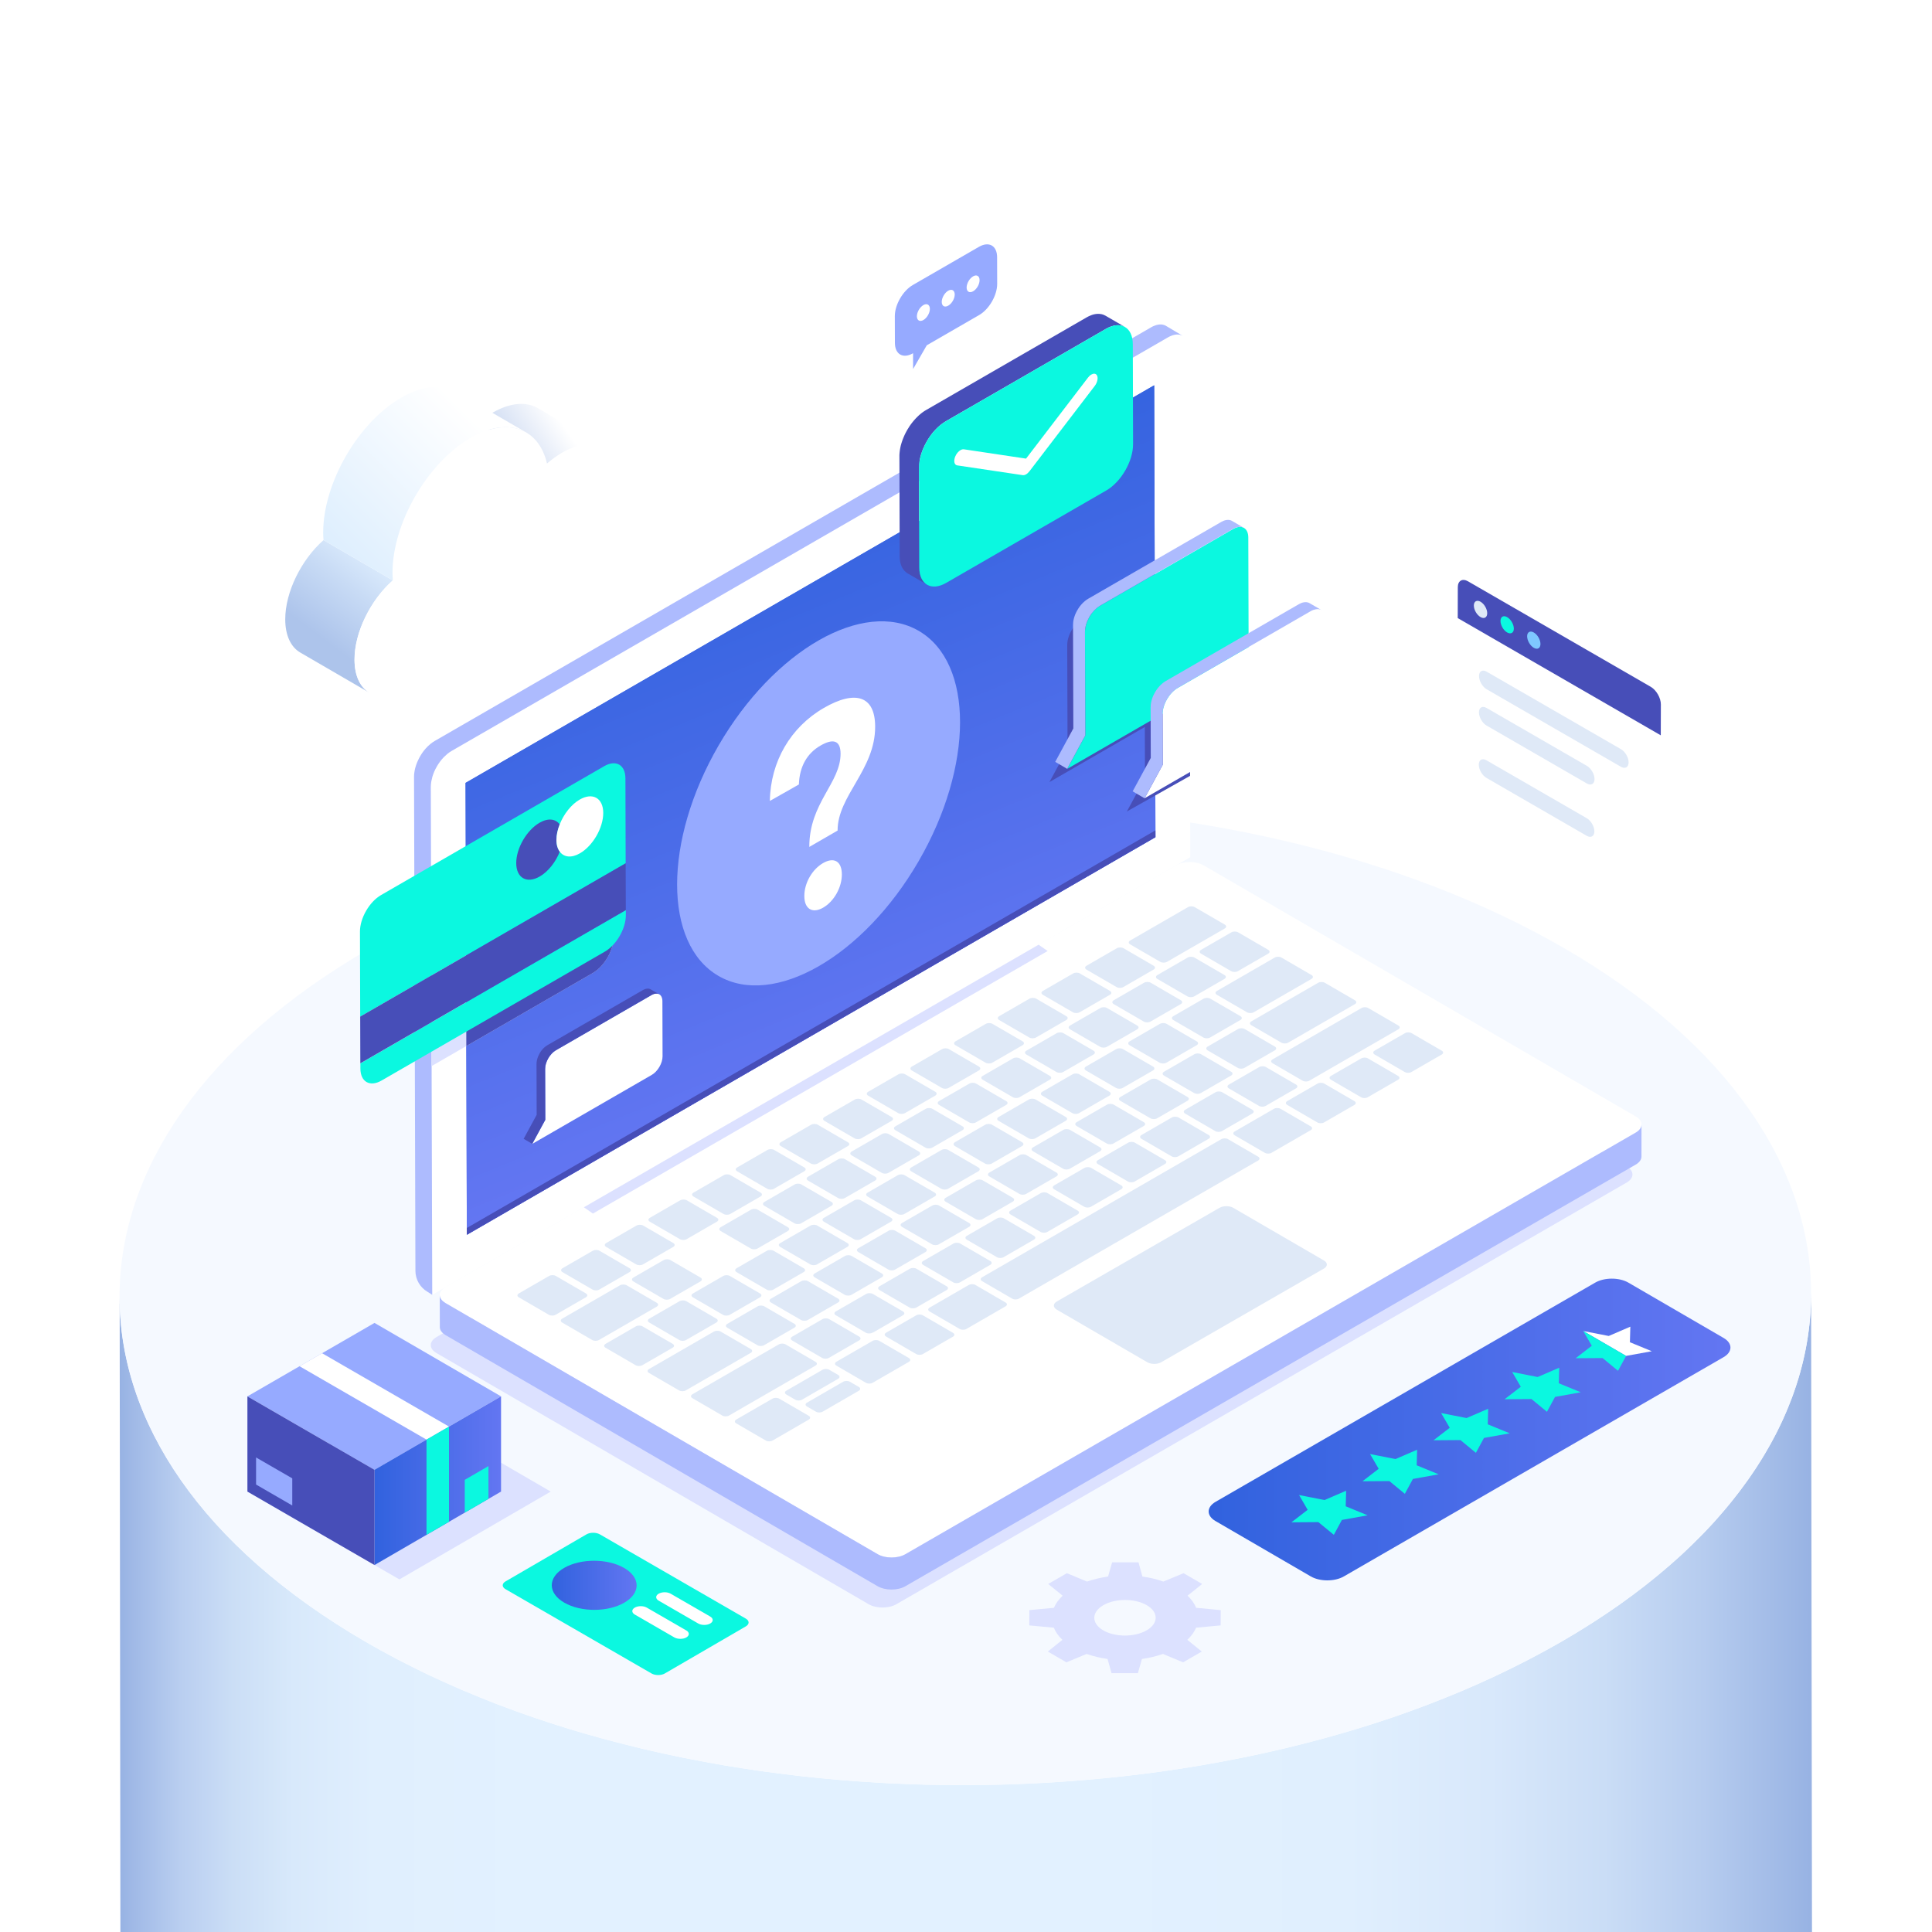 <?xml version="1.0" encoding="utf-8"?>
<!-- Generator: Adobe Illustrator 24.0.1, SVG Export Plug-In . SVG Version: 6.00 Build 0)  -->
<svg version="1.1" xmlns="http://www.w3.org/2000/svg" xmlns:xlink="http://www.w3.org/1999/xlink" x="0px" y="0px"
	 viewBox="0 0 500 500" style="enable-background:new 0 0 500 500;" xml:space="preserve">
<style type="text/css">
	.st0{fill:#FFFFFF;}
	.st1{fill:url(#SVGID_1_);}
	.st2{fill:#F5F9FF;}
	.st3{fill:url(#SVGID_2_);}
	.st4{fill:#0BF8E0;}
	.st5{fill:#DCE1FF;}
	.st6{fill:#ADBBFE;}
	.st7{fill:#DFE9F7;}
	.st8{fill:url(#SVGID_3_);}
	.st9{fill:url(#SVGID_4_);}
	.st10{fill:#474EB8;}
	.st11{fill:#96AAFF;}
	.st12{fill:url(#SVGID_5_);}
	.st13{fill:url(#SVGID_6_);}
	.st14{fill:url(#SVGID_7_);}
	.st15{enable-background:new    ;}
	.st16{fill:url(#SVGID_8_);}
	.st17{fill:url(#SVGID_9_);}
	.st18{fill:url(#SVGID_10_);}
	.st19{fill:#7EC8FF;}
</style>
<g id="BACKGROUND">
	<rect class="st0" width="500" height="500"/>
</g>
<g id="OBJECTS_1_">
	<g>
		<g>
			<linearGradient id="SVGID_1_" gradientUnits="userSpaceOnUse" x1="30.936" y1="417.299" x2="468.939" y2="417.299">
				<stop  offset="0" style="stop-color:#97B2E3"/>
				<stop  offset="8.989373e-03" style="stop-color:#A1BAE7"/>
				<stop  offset="0.036" style="stop-color:#B9CEF0"/>
				<stop  offset="0.067" style="stop-color:#CBDEF6"/>
				<stop  offset="0.103" style="stop-color:#D8E9FB"/>
				<stop  offset="0.15" style="stop-color:#E0EFFE"/>
				<stop  offset="0.246" style="stop-color:#E2F1FF"/>
				<stop  offset="0.572" style="stop-color:#E2F1FF"/>
				<stop  offset="0.725" style="stop-color:#E0EFFE"/>
				<stop  offset="0.81" style="stop-color:#D8E8FB"/>
				<stop  offset="0.877" style="stop-color:#CADDF6"/>
				<stop  offset="0.936" style="stop-color:#B6CCEF"/>
				<stop  offset="0.989" style="stop-color:#9DB7E5"/>
				<stop  offset="1" style="stop-color:#97B2E3"/>
			</linearGradient>
			<path class="st1" d="M468.94,500l-0.23-165.4c0,0.75-0.02,1.49-0.04,2.24c-0.01,0.53-0.03,1.07-0.06,1.6
				c-0.02,0.5-0.05,1-0.09,1.5c-0.04,0.53-0.08,1.06-0.13,1.59c-0.05,0.5-0.1,1-0.15,1.5c-0.06,0.53-0.12,1.06-0.2,1.59
				c-0.07,0.5-0.14,1-0.21,1.49c-0.08,0.53-0.17,1.06-0.26,1.59c-0.09,0.5-0.18,1-0.28,1.49c-0.1,0.52-0.21,1.04-0.32,1.56
				c-0.11,0.5-0.22,1-0.34,1.5c-0.12,0.52-0.26,1.04-0.39,1.56c-0.13,0.5-0.26,1-0.4,1.5c-0.15,0.52-0.3,1.03-0.46,1.55
				c-0.15,0.5-0.3,1-0.47,1.5c-0.17,0.51-0.34,1.03-0.52,1.54c-0.17,0.49-0.34,0.98-0.52,1.48c-0.2,0.54-0.41,1.08-0.62,1.62
				c-0.19,0.48-0.38,0.96-0.57,1.44c-0.22,0.54-0.46,1.07-0.69,1.61c-0.21,0.48-0.42,0.96-0.63,1.43c-0.25,0.54-0.5,1.07-0.76,1.61
				c-0.23,0.47-0.45,0.95-0.69,1.42c-0.27,0.54-0.55,1.07-0.84,1.61c-0.24,0.46-0.48,0.92-0.74,1.38c-0.38,0.7-0.79,1.39-1.19,2.08
				c-0.2,0.35-0.4,0.7-0.61,1.04c-0.59,0.98-1.2,1.97-1.84,2.94c-0.03,0.05-0.07,0.11-0.1,0.16c-0.67,1.03-1.37,2.05-2.09,3.08
				c-0.23,0.33-0.48,0.66-0.72,0.99c-0.5,0.69-0.99,1.38-1.51,2.06c-0.25,0.33-0.52,0.66-0.77,1c-0.62,0.8-1.25,1.6-1.9,2.39
				c-0.3,0.37-0.61,0.74-0.91,1.1c-0.68,0.81-1.38,1.62-2.09,2.43c-0.26,0.29-0.51,0.59-0.77,0.88c-0.97,1.08-1.97,2.15-3.01,3.22
				c-0.2,0.2-0.41,0.41-0.61,0.61c-0.85,0.87-1.72,1.73-2.61,2.59c-0.45,0.43-0.9,0.86-1.36,1.3c-0.44,0.42-0.89,0.84-1.34,1.25
				c-0.51,0.47-1.03,0.93-1.55,1.39c-0.46,0.41-0.92,0.82-1.4,1.23c-0.53,0.46-1.08,0.92-1.62,1.38c-0.48,0.4-0.96,0.81-1.45,1.21
				c-0.56,0.46-1.12,0.91-1.69,1.37c-0.5,0.4-0.99,0.8-1.5,1.19c-0.58,0.46-1.18,0.91-1.78,1.36c-0.51,0.39-1.01,0.77-1.53,1.16
				c-0.61,0.45-1.24,0.9-1.86,1.35c-0.52,0.38-1.04,0.76-1.57,1.13c-0.64,0.45-1.3,0.9-1.96,1.35c-0.53,0.36-1.06,0.73-1.6,1.09
				c-0.68,0.46-1.38,0.91-2.07,1.36c-0.53,0.35-1.06,0.7-1.6,1.04c-0.82,0.52-1.65,1.04-2.49,1.55c-0.42,0.26-0.83,0.52-1.26,0.78
				c-1.27,0.77-2.56,1.53-3.86,2.29c-2.39,1.38-4.84,2.71-7.32,4.02c-0.69,0.36-1.39,0.72-2.09,1.08c-2.01,1.03-4.04,2.04-6.09,3.02
				c-0.55,0.27-1.1,0.54-1.66,0.8c-2.55,1.19-5.13,2.35-7.75,3.47c-0.6,0.26-1.22,0.5-1.82,0.76c-2.12,0.89-4.26,1.75-6.41,2.58
				c-0.75,0.29-1.49,0.58-2.25,0.87c-2.71,1.02-5.45,2.02-8.22,2.97c-0.13,0.04-0.26,0.08-0.38,0.13c-2.54,0.86-5.12,1.68-7.7,2.48
				c-1.58,0.49-3.17,0.95-4.76,1.41c-1.61,0.47-3.21,0.94-4.83,1.38c-1.61,0.44-3.23,0.85-4.85,1.27c-1.63,0.42-3.27,0.84-4.92,1.24
				c-1.63,0.39-3.28,0.76-4.92,1.12c-1.67,0.37-3.33,0.75-5.01,1.09c-1.66,0.34-3.32,0.66-4.99,0.98c-1.86,0.36-3.71,0.72-5.58,1.04
				c-0.75,0.13-1.51,0.26-2.26,0.39c-2.92,0.49-5.86,0.96-8.81,1.38c-0.1,0.01-0.19,0.03-0.29,0.04c-3.04,0.43-6.09,0.81-9.15,1.16
				c-0.76,0.09-1.53,0.17-2.29,0.26c-1.73,0.19-3.46,0.34-5.19,0.51c-2.31,0.22-4.62,0.42-6.93,0.59c-1.51,0.11-3.02,0.22-4.53,0.32
				c-2.32,0.15-4.64,0.27-6.96,0.37c-1.52,0.07-3.04,0.14-4.56,0.19c-1.98,0.07-3.97,0.1-5.95,0.14c-1.62,0.03-3.24,0.06-4.86,0.07
				c-2.01,0.01-4.02-0.01-6.04-0.04c-1.6-0.02-3.21-0.03-4.81-0.07c-1.86-0.05-3.72-0.12-5.57-0.2c-1.68-0.07-3.36-0.12-5.03-0.21
				c-1.86-0.1-3.72-0.23-5.57-0.35c-1.66-0.11-3.33-0.21-4.99-0.35c-1.86-0.15-3.71-0.34-5.56-0.51c-1.64-0.16-3.29-0.3-4.93-0.48
				c-1.86-0.2-3.71-0.45-5.56-0.68c-1.61-0.2-3.23-0.39-4.83-0.61c-2.25-0.31-4.48-0.67-6.72-1.03c-1.28-0.2-2.56-0.38-3.83-0.6
				c-2.75-0.47-5.48-0.99-8.21-1.52c-0.74-0.14-1.48-0.27-2.22-0.42c-3.63-0.73-7.23-1.53-10.8-2.38c-1.09-0.26-2.16-0.55-3.24-0.82
				c-2.48-0.62-4.95-1.24-7.39-1.92c-2.69-0.74-5.37-1.49-8.01-2.3c-0.02,0-0.03-0.01-0.05-0.01c-2.83-0.86-5.61-1.78-8.39-2.71
				c-0.77-0.26-1.53-0.53-2.29-0.79c-2.24-0.78-4.47-1.59-6.67-2.42c-0.57-0.21-1.14-0.42-1.7-0.63c-1.73-0.67-3.43-1.38-5.13-2.08
				c-1.26-0.52-2.53-1.01-3.78-1.55c-1.73-0.74-3.43-1.53-5.13-2.31c-1.15-0.52-2.31-1.02-3.44-1.56c-1.86-0.88-3.67-1.81-5.49-2.74
				c-0.93-0.47-1.89-0.92-2.81-1.41c-2.72-1.43-5.39-2.9-8.02-4.43c-42.32-24.6-63.51-56.78-63.6-89.02L31.16,500H468.94z"/>
			<path class="st2" d="M405.1,245.56c-85.2-49.51-223.79-49.51-309.54,0c-85.77,49.52-86.22,129.79-1.02,179.3
				c85.21,49.52,223.8,49.52,309.56,0C489.86,375.36,490.31,295.08,405.1,245.56z"/>
		</g>
		<g>
			<linearGradient id="SVGID_2_" gradientUnits="userSpaceOnUse" x1="312.797" y1="369.956" x2="447.845" y2="369.956">
				<stop  offset="0" style="stop-color:#3162DE"/>
				<stop  offset="1" style="stop-color:#6376F2"/>
			</linearGradient>
			<path class="st3" d="M412.84,331.94c2.38-1.37,6.22-1.37,8.58,0l24.66,14.33c2.36,1.37,2.35,3.6-0.03,4.97l-98.25,56.73
				c-2.38,1.38-6.22,1.37-8.58,0l-24.66-14.33c-2.36-1.37-2.35-3.59,0.03-4.97L412.84,331.94z"/>
			<g>
				<polygon class="st0" points="409.76,344.47 416.34,345.75 421.93,343.34 421.82,347.37 427.49,349.7 420.84,350.9 
					418.75,354.75 420.83,350.9 				"/>
			</g>
			<path class="st4" d="M336.2,386.92l6.59,1.29l5.59-2.41l-0.11,4.03l5.67,2.33l-6.66,1.2l-2.08,3.85l-4.01-3.29l-6.96,0.05
				l4.19-3.23L336.2,386.92z M393.58,358.89l-4.19,3.23l6.96-0.05l4,3.3l2.09-3.85l6.66-1.2l-5.68-2.33l0.11-4.03l-5.59,2.41
				l-6.59-1.3L393.58,358.89z M375.19,369.51l-4.19,3.23l6.96-0.05l4,3.3l2.09-3.85l6.66-1.2l-5.68-2.33l0.11-4.03l-5.59,2.41
				l-6.59-1.29L375.19,369.51z M411.96,348.28l-4.18,3.23l6.96-0.05l4,3.3l2.08-3.85l-11.08-6.44L411.96,348.28z M356.8,380.12
				l-4.19,3.23l6.96-0.05l4,3.3l2.09-3.85l6.66-1.2l-5.68-2.33l0.11-4.03l-5.59,2.41l-6.59-1.29L356.8,380.12z"/>
		</g>
		<g>
			<g>
				<g>
					<path class="st5" d="M301.99,236.89c1.99-1.15,5.19-1.15,7.17,0l111.83,64.99c1.98,1.15,1.99,3.01-0.01,4.16L231.98,415.17
						c-1.99,1.15-5.21,1.14-7.19-0.01l-111.83-64.99c-1.98-1.15-1.97-3,0.02-4.15L301.99,236.89z"/>
					<path class="st0" d="M304.33,223.95c1.99-1.15,5.19-1.15,7.17,0l111.83,64.99c1.98,1.15,1.99,3.01-0.01,4.16L234.32,402.23
						c-1.99,1.15-5.21,1.14-7.19-0.01L115.3,337.23c-1.98-1.15-1.97-3,0.02-4.15L304.33,223.95z"/>
					<path class="st0" d="M307.99,200.8l-0.06-19.38l-0.01-4.17l-0.09-33.06l-0.15-53.79c-0.01-3.43-2.43-4.81-5.42-3.09
						L116.85,194.36c-2.98,1.72-5.38,5.89-5.37,9.31l0.37,131.44l196.2-113.28L307.99,200.8z"/>
					<path class="st6" d="M424.82,291.02c0,0.76-0.49,1.51-1.49,2.09L234.32,402.23c-1.99,1.15-5.21,1.14-7.19-0.01L115.3,337.23
						c-0.12-0.07-0.2-0.15-0.31-0.22c-0.13-0.09-0.26-0.18-0.37-0.27c-0.16-0.14-0.29-0.29-0.4-0.44c-0.02-0.03-0.04-0.05-0.06-0.08
						c-0.1-0.15-0.19-0.31-0.24-0.47c-0.01-0.02-0.01-0.04-0.02-0.05c-0.05-0.17-0.09-0.35-0.09-0.52l0.02,8.28
						c0,0.01,0,0.03,0,0.04c0,0.1,0.01,0.19,0.03,0.29c0.01,0.06,0.03,0.13,0.05,0.19c0.01,0.02,0.01,0.04,0.02,0.05
						c0,0.01,0.01,0.03,0.01,0.04c0.04,0.1,0.08,0.19,0.13,0.29c0.03,0.05,0.06,0.1,0.1,0.14c0.02,0.03,0.04,0.05,0.06,0.08
						c0.02,0.03,0.03,0.05,0.05,0.08c0.09,0.12,0.2,0.23,0.31,0.34c0.01,0.01,0.02,0.02,0.03,0.03c0.11,0.1,0.24,0.18,0.37,0.27
						c0.08,0.06,0.15,0.12,0.24,0.18c0.02,0.01,0.04,0.02,0.06,0.04l111.83,64.99c1.98,1.15,5.19,1.16,7.19,0.01l189.01-109.12
						c1-0.58,1.5-1.33,1.49-2.09L424.82,291.02z"/>
					<path class="st7" d="M273.48,336.84c-0.99,0.57-0.99,1.51-0.01,2.08l23.46,13.63c0.98,0.57,2.6,0.57,3.59,0l42.12-24.25
						c1-0.58,0.99-1.51,0.01-2.08l-23.46-13.63c-0.98-0.57-2.58-0.58-3.59,0L273.48,336.84z M155.08,333.75
						c-0.48,0.27-1.25,0.27-1.72,0l-7.8-4.53c-0.47-0.27-0.47-0.72,0.01-1l7.85-4.53c0.48-0.27,1.25-0.27,1.72,0l7.8,4.53
						c0.47,0.27,0.47,0.72-0.01,1L155.08,333.75z M142.12,330.21c0.48-0.27,1.25-0.27,1.72,0l7.8,4.53c0.47,0.27,0.47,0.72-0.01,1
						l-7.85,4.53c-0.48,0.27-1.25,0.27-1.72,0l-7.8-4.53c-0.47-0.27-0.47-0.72,0.01-1L142.12,330.21z M160.46,332.63
						c0.48-0.27,1.25-0.27,1.72,0l7.8,4.53c0.47,0.27,0.47,0.72-0.01,1l-14.97,8.64c-0.48,0.27-1.25,0.27-1.72,0l-7.8-4.53
						c-0.47-0.27-0.47-0.72,0.01-1L160.46,332.63z M164.57,343.26c0.48-0.27,1.25-0.27,1.72,0l7.8,4.53c0.47,0.27,0.47,0.72-0.01,1
						l-7.85,4.53c-0.48,0.27-1.25,0.27-1.72,0l-7.8-4.53c-0.47-0.27-0.47-0.72,0.01-1L164.57,343.26z M175.82,346.8l-7.8-4.53
						c-0.47-0.27-0.47-0.72,0.01-1l7.85-4.53c0.48-0.27,1.25-0.27,1.72,0l7.8,4.53c0.47,0.27,0.47,0.72-0.01,1l-7.85,4.53
						C177.06,347.08,176.29,347.08,175.82,346.8z M254.25,315.52c-0.48,0.27-1.25,0.27-1.72,0l-7.8-4.53
						c-0.47-0.27-0.47-0.72,0.01-1l7.85-4.53c0.48-0.27,1.25-0.27,1.72,0l7.8,4.53c0.47,0.27,0.47,0.72-0.01,1L254.25,315.52z
						 M340.99,280.43c0.48-0.27,1.24-0.28,1.72,0l7.81,4.54c0.47,0.27,0.46,0.72-0.01,0.99l-7.85,4.53c-0.48,0.27-1.24,0.28-1.72,0
						l-7.81-4.54c-0.47-0.27-0.46-0.72,0.01-0.99L340.99,280.43z M299.52,253.34c-0.47-0.27-0.47-0.72,0.01-1l7.85-4.53
						c0.48-0.27,1.25-0.27,1.72,0l7.8,4.53c0.47,0.27,0.47,0.72-0.01,1l-7.85,4.53c-0.48,0.27-1.25,0.27-1.72,0L299.52,253.34z
						 M320.35,251.34c-0.48,0.27-1.25,0.27-1.72,0l-7.8-4.53c-0.47-0.27-0.47-0.72,0.01-1l7.85-4.53c0.48-0.27,1.25-0.27,1.72,0
						l7.8,4.53c0.47,0.27,0.47,0.72-0.01,1L320.35,251.34z M302,248.93c-0.48,0.27-1.24,0.27-1.72,0l-7.8-4.53
						c-0.47-0.27-0.48-0.72,0-0.99l14.98-8.65c0.48-0.27,1.25-0.27,1.72,0l7.8,4.53c0.47,0.27,0.47,0.72-0.01,1L302,248.93z
						 M290.7,255.46c-0.48,0.27-1.25,0.27-1.72,0l-7.8-4.53c-0.47-0.27-0.47-0.72,0.01-1l7.85-4.53c0.48-0.27,1.24-0.27,1.72,0
						l7.8,4.53c0.47,0.27,0.48,0.72,0,0.99L290.7,255.46z M279.4,261.98c-0.48,0.27-1.25,0.27-1.72,0l-7.8-4.53
						c-0.47-0.27-0.47-0.72,0.01-1l7.85-4.53c0.48-0.27,1.25-0.27,1.72,0l7.8,4.53c0.47,0.27,0.47,0.72-0.01,1L279.4,261.98z
						 M296.08,254.33c0.48-0.27,1.25-0.27,1.72,0l7.8,4.53c0.47,0.27,0.47,0.72-0.01,1l-7.85,4.53c-0.48,0.27-1.25,0.27-1.72,0
						l-7.8-4.53c-0.47-0.27-0.47-0.72,0.01-1L296.08,254.33z M284.73,270.92l-7.8-4.53c-0.47-0.27-0.48-0.72,0-0.99l7.85-4.53
						c0.48-0.28,1.25-0.27,1.72,0l7.8,4.53c0.47,0.27,0.48,0.72-0.01,1l-7.85,4.53C285.97,271.19,285.2,271.19,284.73,270.92z
						 M309.71,269.5c0.47,0.27,0.47,0.72-0.01,1l-7.85,4.53c-0.48,0.27-1.25,0.27-1.72,0l-7.8-4.53c-0.47-0.27-0.47-0.72,0.01-1
						l7.85-4.53c0.48-0.27,1.25-0.27,1.72,0L309.71,269.5z M268.1,268.51c-0.48,0.27-1.25,0.27-1.72,0l-7.8-4.53
						c-0.47-0.27-0.47-0.72,0.01-1l7.85-4.53c0.48-0.27,1.25-0.27,1.72,0l7.8,4.53c0.47,0.27,0.47,0.72-0.01,1L268.1,268.51z
						 M313.16,268.51c-0.48,0.27-1.25,0.27-1.72,0l-7.8-4.53c-0.47-0.27-0.47-0.72,0.01-1l7.85-4.53c0.48-0.27,1.24-0.27,1.72,0
						l7.8,4.53c0.47,0.27,0.48,0.72,0,0.99L313.16,268.51z M324.45,261.98c-0.48,0.27-1.24,0.27-1.72,0l-7.8-4.53
						c-0.47-0.27-0.48-0.72,0-0.99l14.98-8.65c0.48-0.27,1.25-0.27,1.72,0l7.8,4.53c0.47,0.27,0.47,0.72-0.01,1L324.45,261.98z
						 M333.36,269.85c-0.48,0.27-1.24,0.27-1.72,0l-7.8-4.53c-0.47-0.27-0.48-0.72,0-0.99l17.3-9.99c0.48-0.27,1.25-0.27,1.72,0
						l7.8,4.53c0.47,0.27,0.47,0.72-0.01,1L333.36,269.85z M322.06,276.37c-0.48,0.27-1.24,0.27-1.72,0l-7.8-4.53
						c-0.47-0.27-0.48-0.72,0-0.99l7.86-4.54c0.48-0.27,1.24-0.27,1.72,0l7.8,4.53c0.47,0.27,0.48,0.72,0,0.99L322.06,276.37z
						 M363.6,267.38c0.48-0.27,1.24-0.28,1.72,0l7.81,4.54c0.47,0.27,0.46,0.72-0.01,0.99l-7.85,4.53c-0.48,0.27-1.24,0.28-1.72,0
						l-7.81-4.54c-0.47-0.27-0.46-0.72,0.01-0.99L363.6,267.38z M338.84,279.69c-0.48,0.27-1.24,0.27-1.71,0l-7.8-4.53
						c-0.47-0.27-0.48-0.72,0-0.99l23.04-13.3c0.48-0.27,1.25-0.27,1.72,0l7.8,4.53c0.47,0.27,0.46,0.72-0.01,0.99L338.84,279.69z
						 M256.79,275.03c-0.48,0.27-1.25,0.27-1.72,0l-7.8-4.53c-0.47-0.27-0.47-0.72,0.01-1l7.85-4.53c0.48-0.27,1.25-0.27,1.72,0
						l7.8,4.53c0.47,0.27,0.47,0.72-0.01,1L256.79,275.03z M273.48,267.38c0.48-0.27,1.24-0.27,1.72,0l7.8,4.53
						c0.47,0.27,0.48,0.72,0,0.99l-7.86,4.54c-0.48,0.27-1.24,0.27-1.72,0l-7.8-4.53c-0.47-0.27-0.48-0.72,0-0.99L273.48,267.38z
						 M245.49,281.56c-0.48,0.27-1.25,0.27-1.72,0l-7.8-4.53c-0.47-0.27-0.47-0.72,0.01-1l7.85-4.53c0.48-0.27,1.25-0.27,1.72,0
						l7.8,4.53c0.47,0.27,0.47,0.72-0.01,1L245.49,281.56z M288.83,281.56l-7.8-4.53c-0.47-0.27-0.47-0.72,0.01-1l7.85-4.53
						c0.48-0.27,1.25-0.27,1.72,0l7.8,4.53c0.47,0.27,0.47,0.72-0.01,1l-7.85,4.53C290.08,281.83,289.3,281.83,288.83,281.56z
						 M301.24,278.36c-0.47-0.27-0.48-0.72,0.01-1l7.85-4.53c0.48-0.27,1.24-0.27,1.72,0l7.8,4.53c0.47,0.27,0.48,0.72,0,0.99
						l-7.85,4.53c-0.48,0.28-1.25,0.27-1.72,0L301.24,278.36z M262.18,273.9c0.48-0.27,1.24-0.27,1.72,0l7.8,4.53
						c0.47,0.27,0.48,0.72,0,0.99l-7.86,4.54c-0.48,0.27-1.24,0.27-1.72,0l-7.8-4.53c-0.47-0.27-0.48-0.72,0-0.99L262.18,273.9z
						 M327.54,286.21c-0.48,0.27-1.24,0.27-1.71,0l-7.8-4.53c-0.47-0.27-0.48-0.72,0-0.99l7.86-4.54c0.48-0.27,1.24-0.27,1.72,0
						l7.8,4.53c0.47,0.27,0.47,0.72-0.01,0.99L327.54,286.21z M234.19,288.08c-0.48,0.27-1.25,0.27-1.72,0l-7.8-4.53
						c-0.47-0.27-0.47-0.72,0.01-1l7.85-4.53c0.48-0.27,1.25-0.27,1.72,0l7.8,4.53c0.47,0.27,0.47,0.72-0.01,1L234.19,288.08z
						 M299.46,289.42c-0.48,0.27-1.25,0.27-1.72,0l-7.8-4.53c-0.47-0.27-0.47-0.72,0.01-1l7.85-4.53c0.48-0.27,1.25-0.27,1.72,0
						l7.8,4.53c0.47,0.27,0.47,0.72-0.01,1L299.46,289.42z M250.88,280.43c0.48-0.27,1.24-0.27,1.72,0l7.8,4.53
						c0.47,0.27,0.48,0.72,0,0.99l-7.85,4.53c-0.48,0.28-1.25,0.27-1.72,0l-7.8-4.53c-0.47-0.27-0.48-0.72,0.01-1L250.88,280.43z
						 M314.58,282.67c0.48-0.27,1.24-0.27,1.72,0l7.8,4.53c0.47,0.27,0.47,0.72-0.01,0.99l-7.86,4.54c-0.48,0.27-1.24,0.27-1.71,0
						l-7.8-4.53c-0.47-0.27-0.48-0.72,0-0.99L314.58,282.67z M222.89,294.61c-0.48,0.27-1.25,0.27-1.72,0l-7.8-4.53
						c-0.47-0.27-0.47-0.72,0.01-1l7.85-4.53c0.48-0.27,1.25-0.27,1.72,0l7.8,4.53c0.47,0.27,0.47,0.72-0.01,1L222.89,294.61z
						 M275.81,289.07c0.47,0.27,0.47,0.72-0.01,1l-7.85,4.53c-0.48,0.27-1.25,0.27-1.72,0l-7.8-4.53c-0.47-0.27-0.47-0.72,0.01-1
						l7.85-4.53c0.48-0.27,1.25-0.27,1.72,0L275.81,289.07z M278.63,291.41c-0.47-0.27-0.47-0.72,0.01-1l7.85-4.53
						c0.48-0.27,1.25-0.27,1.72,0l7.8,4.53c0.47,0.27,0.47,0.72-0.01,1l-7.85,4.53c-0.48,0.27-1.25,0.27-1.72,0L278.63,291.41z
						 M239.52,297.02l-7.8-4.53c-0.47-0.27-0.48-0.72,0.01-1l7.85-4.53c0.48-0.27,1.25-0.27,1.72,0l7.8,4.53
						c0.47,0.27,0.47,0.72-0.01,1l-7.85,4.53C240.76,297.29,239.99,297.29,239.52,297.02z M329.69,286.96
						c0.48-0.28,1.24-0.28,1.72,0l7.81,4.54c0.47,0.27,0.47,0.72-0.01,0.99l-10.15,5.86c-0.48,0.27-1.24,0.28-1.72,0l-7.81-4.54
						c-0.47-0.27-0.46-0.72,0.01-0.99L329.69,286.96z M304.94,299.26c-0.48,0.28-1.24,0.28-1.72,0l-7.8-4.53
						c-0.47-0.27-0.48-0.72,0.01-1l7.85-4.53c0.48-0.27,1.24-0.27,1.72,0l7.8,4.53c0.47,0.27,0.47,0.72-0.01,0.99L304.94,299.26z
						 M211.59,301.13c-0.48,0.27-1.24,0.27-1.72,0l-7.8-4.53c-0.47-0.27-0.48-0.72,0-0.99l7.85-4.53c0.48-0.28,1.25-0.27,1.72,0
						l7.8,4.53c0.47,0.27,0.48,0.72-0.01,1L211.59,301.13z M264.51,295.6c0.47,0.27,0.47,0.72-0.01,1l-7.85,4.53
						c-0.48,0.27-1.25,0.27-1.72,0l-7.8-4.53c-0.47-0.27-0.47-0.72,0.01-1l7.85-4.53c0.48-0.27,1.25-0.27,1.72,0L264.51,295.6z
						 M267.33,297.94c-0.47-0.27-0.47-0.72,0.01-1l7.85-4.53c0.48-0.27,1.25-0.27,1.72,0l7.8,4.53c0.47,0.27,0.47,0.72-0.01,1
						l-7.85,4.53c-0.48,0.27-1.25,0.27-1.72,0L267.33,297.94z M228.27,293.48c0.48-0.27,1.25-0.27,1.72,0l7.8,4.53
						c0.47,0.27,0.47,0.72-0.01,1l-7.85,4.53c-0.48,0.27-1.25,0.27-1.72,0l-7.8-4.53c-0.47-0.27-0.47-0.72,0.01-1L228.27,293.48z
						 M293.64,305.78c-0.48,0.27-1.24,0.28-1.72,0l-7.8-4.53c-0.47-0.27-0.47-0.72,0.01-1l7.85-4.53c0.48-0.27,1.25-0.27,1.72,0
						l7.8,4.53c0.47,0.27,0.47,0.72-0.01,0.99L293.64,305.78z M200.29,307.66c-0.48,0.27-1.24,0.27-1.72,0l-7.8-4.53
						c-0.47-0.27-0.48-0.72,0-0.99l7.86-4.54c0.48-0.27,1.24-0.27,1.72,0l7.8,4.53c0.47,0.27,0.48,0.72,0,0.99L200.29,307.66z
						 M243.62,307.66l-7.8-4.53c-0.47-0.27-0.47-0.72,0.01-1l7.85-4.53c0.48-0.27,1.25-0.27,1.72,0l7.8,4.53
						c0.47,0.27,0.47,0.72-0.01,1l-7.85,4.53C244.87,307.93,244.1,307.93,243.62,307.66z M256.03,304.46
						c-0.47-0.27-0.47-0.72,0.01-1l7.85-4.53c0.48-0.27,1.25-0.27,1.72,0l7.8,4.53c0.47,0.27,0.47,0.72-0.01,1l-7.85,4.53
						c-0.48,0.27-1.25,0.27-1.72,0L256.03,304.46z M261.51,314.3c-0.47-0.27-0.47-0.72,0.01-1l7.85-4.53c0.48-0.27,1.25-0.27,1.72,0
						l7.8,4.53c0.47,0.27,0.47,0.72-0.01,1l-7.85,4.53c-0.48,0.27-1.25,0.27-1.72,0L261.51,314.3z M216.97,300
						c0.48-0.27,1.25-0.27,1.72,0l7.8,4.53c0.47,0.27,0.47,0.72-0.01,1l-7.85,4.53c-0.48,0.27-1.25,0.27-1.72,0l-7.8-4.53
						c-0.47-0.27-0.47-0.72,0.01-1L216.97,300z M282.33,312.31c-0.48,0.27-1.24,0.28-1.72,0l-7.8-4.53c-0.47-0.27-0.47-0.72,0.01-1
						l7.85-4.53c0.48-0.27,1.25-0.27,1.72,0l7.8,4.53c0.47,0.27,0.46,0.72-0.01,0.99L282.33,312.31z M188.98,314.18
						c-0.48,0.27-1.24,0.27-1.72,0l-7.8-4.53c-0.47-0.27-0.48-0.72,0-0.99l7.86-4.54c0.48-0.27,1.24-0.27,1.72,0l7.8,4.53
						c0.47,0.27,0.48,0.72,0,0.99L188.98,314.18z M241.9,308.65c0.47,0.27,0.48,0.72-0.01,1l-7.85,4.53c-0.48,0.27-1.24,0.27-1.72,0
						l-7.8-4.53c-0.47-0.27-0.48-0.72,0-0.99l7.85-4.53c0.48-0.28,1.25-0.27,1.72,0L241.9,308.65z M205.61,316.59l-7.8-4.53
						c-0.47-0.27-0.47-0.72,0.01-1l7.85-4.53c0.48-0.27,1.25-0.27,1.72,0l7.8,4.53c0.47,0.27,0.47,0.72-0.01,1l-7.85,4.53
						C206.86,316.87,206.09,316.87,205.61,316.59z M177.69,320.7c-0.48,0.28-1.25,0.27-1.72,0l-7.8-4.53
						c-0.47-0.27-0.48-0.72,0.01-1l7.85-4.53c0.48-0.27,1.24-0.27,1.72,0l7.8,4.53c0.47,0.27,0.48,0.72,0,0.99L177.69,320.7z
						 M230.6,315.17c0.47,0.27,0.48,0.72,0,0.99l-7.86,4.54c-0.48,0.27-1.24,0.27-1.72,0l-7.8-4.53c-0.47-0.27-0.48-0.72,0-0.99
						l7.86-4.54c0.48-0.27,1.24-0.27,1.72,0L230.6,315.17z M233.43,317.51c-0.47-0.27-0.47-0.72,0.01-1l7.85-4.53
						c0.48-0.27,1.25-0.27,1.72,0l7.8,4.53c0.47,0.27,0.47,0.72-0.01,1l-7.85,4.53c-0.48,0.27-1.25,0.27-1.72,0L233.43,317.51z
						 M194.31,323.12l-7.8-4.53c-0.47-0.27-0.47-0.72,0.01-1l7.85-4.53c0.48-0.27,1.25-0.27,1.72,0l7.8,4.53
						c0.47,0.27,0.47,0.72-0.01,1l-7.85,4.53C195.56,323.39,194.79,323.39,194.31,323.12z M259.73,325.36
						c-0.48,0.27-1.24,0.28-1.72,0l-7.8-4.53c-0.47-0.27-0.47-0.72,0.01-1l7.85-4.53c0.48-0.27,1.25-0.27,1.72,0l7.8,4.53
						c0.47,0.27,0.47,0.72-0.01,0.99L259.73,325.36z M209.72,327.23l-7.8-4.53c-0.47-0.27-0.48-0.72,0-0.99l7.86-4.54
						c0.48-0.27,1.24-0.27,1.72,0l7.8,4.53c0.47,0.27,0.48,0.72,0,0.99l-7.86,4.54C210.96,327.51,210.2,327.5,209.72,327.23z
						 M222.13,324.03c-0.47-0.27-0.48-0.72,0-0.99l7.85-4.53c0.48-0.27,1.25-0.27,1.72,0l7.8,4.53c0.47,0.27,0.47,0.72-0.01,1
						l-7.85,4.53c-0.48,0.27-1.24,0.27-1.72,0L222.13,324.03z M248.43,331.88c-0.48,0.27-1.24,0.28-1.72,0l-7.8-4.53
						c-0.47-0.27-0.47-0.72,0.01-1l7.85-4.53c0.48-0.27,1.25-0.27,1.72,0l7.8,4.53c0.47,0.27,0.46,0.72-0.01,0.99L248.43,331.88z
						 M220.35,335.1c-0.48,0.27-1.24,0.27-1.72,0l-7.8-4.53c-0.47-0.27-0.48-0.72,0-0.99l7.86-4.54c0.48-0.27,1.24-0.27,1.72,0
						l7.8,4.53c0.47,0.27,0.48,0.72,0,0.99L220.35,335.1z M316.09,294.81c0.48-0.27,1.24-0.28,1.72,0l7.81,4.54
						c0.47,0.27,0.46,0.72-0.01,0.99l-61.93,35.75c-0.48,0.27-1.24,0.28-1.72,0l-7.81-4.54c-0.47-0.27-0.46-0.72,0.01-0.99
						L316.09,294.81z M227.62,332.88l7.85-4.53c0.48-0.27,1.25-0.27,1.72,0l7.8,4.53c0.47,0.27,0.46,0.72-0.01,0.99l-7.85,4.53
						c-0.48,0.27-1.24,0.28-1.72,0l-7.8-4.53C227.14,333.6,227.14,333.16,227.62,332.88z M171.77,326.1c0.48-0.27,1.25-0.27,1.72,0
						l7.8,4.53c0.47,0.27,0.47,0.72-0.01,1l-7.85,4.53c-0.48,0.27-1.25,0.27-1.72,0l-7.8-4.53c-0.47-0.27-0.47-0.72,0.01-1
						L171.77,326.1z M198.42,333.75l-7.8-4.53c-0.47-0.27-0.48-0.72,0.01-1l7.85-4.53c0.48-0.27,1.24-0.27,1.72,0l7.8,4.53
						c0.47,0.27,0.48,0.72,0,0.99l-7.85,4.53C199.66,334.03,198.89,334.03,198.42,333.75z M188.84,340.28
						c-0.48,0.28-1.25,0.27-1.72,0l-7.8-4.53c-0.47-0.27-0.48-0.72,0.01-1l7.85-4.53c0.48-0.27,1.25-0.27,1.72,0l7.8,4.53
						c0.47,0.27,0.47,0.72-0.01,1L188.84,340.28z M216.9,336.09c0.47,0.27,0.48,0.72,0,0.99l-7.86,4.54c-0.48,0.27-1.24,0.27-1.72,0
						l-7.8-4.53c-0.47-0.27-0.48-0.72,0-0.99l7.86-4.54c0.48-0.27,1.24-0.27,1.72,0L216.9,336.09z M197.8,338.08l7.8,4.53
						c0.47,0.27,0.48,0.72,0,0.99l-7.86,4.54c-0.48,0.27-1.24,0.27-1.72,0l-7.8-4.53c-0.47-0.27-0.48-0.72,0-0.99l7.86-4.54
						C196.56,337.8,197.33,337.81,197.8,338.08z M184.78,344.6c0.48-0.27,1.24-0.27,1.72,0l7.8,4.53c0.47,0.27,0.48,0.72,0,0.99
						l-16.83,9.72c-0.48,0.27-1.25,0.27-1.72,0l-7.8-4.53c-0.47-0.27-0.47-0.72,0.01-1L184.78,344.6z M201.57,347.92
						c0.48-0.27,1.24-0.27,1.72,0l7.76,4.51c0.47,0.27,0.48,0.72,0,0.99l-22.39,12.93c-0.48,0.27-1.25,0.27-1.72,0l-7.76-4.51
						c-0.47-0.27-0.47-0.72,0.01-1L201.57,347.92z M237.12,340.4c0.48-0.27,1.24-0.27,1.71,0l7.81,4.54
						c0.47,0.27,0.47,0.72-0.01,0.99l-7.8,4.5c-0.48,0.27-1.24,0.27-1.71,0l-7.81-4.54c-0.47-0.27-0.47-0.72,0.01-0.99L237.12,340.4
						z M224.17,334.87c0.48-0.27,1.25-0.27,1.72,0l7.8,4.53c0.47,0.27,0.46,0.72-0.01,0.99l-7.58,4.38
						c-0.11,0.03-0.21,0.07-0.31,0.13c-0.48,0.27-1.24,0.27-1.72,0l-7.76-4.51c-0.47-0.27-0.48-0.72,0-0.99L224.17,334.87z
						 M212.87,341.39c0.48-0.27,1.24-0.27,1.72,0l7.76,4.51c0.47,0.27,0.48,0.72,0,0.99l-7.86,4.54c-0.48,0.27-1.24,0.27-1.72,0
						l-7.76-4.51c-0.47-0.27-0.48-0.72,0-0.99L212.87,341.39z M225.84,347.01c0.48-0.27,1.25-0.27,1.72,0l7.66,4.45
						c0.47,0.27,0.46,0.72-0.01,0.99l-9.38,5.42c-0.48,0.27-1.24,0.28-1.72,0l-7.66-4.45c-0.47-0.27-0.47-0.72,0.01-1L225.84,347.01
						z M218.22,357.59c0.48-0.27,1.25-0.27,1.72,0l2.33,1.35c0.47,0.27,0.46,0.72-0.01,0.99l-9.38,5.42c-0.48,0.27-1.24,0.27-1.71,0
						l-2.33-1.35c-0.47-0.27-0.48-0.72,0-0.99L218.22,357.59z M212.88,354.49c0.48-0.27,1.25-0.27,1.72,0l2.33,1.35
						c0.47,0.27,0.46,0.72-0.01,0.99l-9.38,5.42c-0.48,0.27-1.24,0.27-1.71,0l-2.33-1.35c-0.47-0.27-0.48-0.72,0-0.99L212.88,354.49
						z M199.93,361.96c0.48-0.27,1.24-0.27,1.72,0l7.66,4.45c0.47,0.27,0.47,0.72-0.01,0.99l-9.38,5.42c-0.48,0.27-1.24,0.28-1.72,0
						l-7.66-4.45c-0.47-0.27-0.47-0.72,0.01-1L199.93,361.96z M250.72,332.55c0.48-0.27,1.24-0.28,1.72,0l7.81,4.54
						c0.47,0.27,0.46,0.72-0.01,0.99l-10.15,5.86c-0.48,0.27-1.24,0.27-1.71,0l-7.81-4.54c-0.47-0.27-0.47-0.72,0.01-0.99
						L250.72,332.55z M352.3,273.91c0.48-0.27,1.24-0.28,1.72,0l7.81,4.54c0.47,0.27,0.46,0.72-0.01,0.99l-7.85,4.53
						c-0.48,0.27-1.24,0.28-1.72,0l-7.81-4.54c-0.47-0.27-0.46-0.72,0.01-0.99L352.3,273.91z M287.11,282.55
						c0.47,0.27,0.47,0.72-0.01,1l-7.85,4.53c-0.48,0.27-1.25,0.27-1.72,0l-7.8-4.53c-0.47-0.27-0.47-0.72,0.01-1l7.85-4.53
						c0.48-0.27,1.25-0.27,1.72,0L287.11,282.55z M166.39,327.23c-0.48,0.28-1.25,0.27-1.72,0l-7.8-4.53
						c-0.47-0.27-0.48-0.72,0.01-1l7.85-4.53c0.48-0.27,1.25-0.27,1.72,0l7.8,4.53c0.47,0.27,0.47,0.72-0.01,1L166.39,327.23z"/>
					<polygon class="st5" points="268.79,244.49 151.11,312.44 153.44,314.07 271.13,246.12 					"/>
				</g>
				<g>
					<g>
						<linearGradient id="SVGID_3_" gradientUnits="userSpaceOnUse" x1="179.143" y1="134.525" x2="234.695" y2="270.821">
							<stop  offset="0" style="stop-color:#3162DE"/>
							<stop  offset="1" style="stop-color:#6376F2"/>
						</linearGradient>
						<polygon class="st8" points="298.7,99.72 299.03,216.66 120.82,319.56 120.49,202.61 						"/>
					</g>
					<g>
						<linearGradient id="SVGID_4_" gradientUnits="userSpaceOnUse" x1="179.143" y1="134.525" x2="234.695" y2="270.821">
							<stop  offset="0" style="stop-color:#3162DE"/>
							<stop  offset="1" style="stop-color:#6376F2"/>
						</linearGradient>
						<polygon class="st9" points="298.7,99.72 299.03,216.66 120.82,319.56 120.49,202.61 						"/>
					</g>
					<path class="st10" d="M296.28,188.21l0.04,13.15l-4.69,8.65l16.36-9.22l-0.06-19.38l-3.44-2.42l-4.33,2.5
						C298.01,182.73,296.28,185.74,296.28,188.21z"/>
					<g>
						
							<ellipse transform="matrix(0.502 -0.865 0.865 0.502 -74.503 286.709)" class="st11" cx="211.86" cy="208.09" rx="51.62" ry="29.9"/>
						<g>
							<g>
								<path class="st0" d="M213,223.37c2.84-1.64,4.86-0.49,4.87,2.92c0.01,3.34-2,6.97-4.84,8.61c-2.78,1.6-4.87,0.34-4.87-3
									C208.15,228.49,210.22,224.97,213,223.37z"/>
							</g>
							<g>
								<path class="st0" d="M213.2,183.22c8.08-4.67,13.27-3.23,13.29,4.82c0.03,11.17-9.75,17.91-9.72,26.91l-7.32,4.23
									c-0.03-11.39,8.11-16.53,8.09-24.14c-0.01-3.49-1.97-3.95-5.19-2.09c-3.47,2-5.43,5.39-5.6,10.07l-7.51,4.26
									C199.4,197.08,204.62,188.18,213.2,183.22z"/>
							</g>
						</g>
					</g>
					<polygon class="st10" points="299.03,216.66 299.02,214.9 120.81,317.8 120.82,319.56 					"/>
					<path class="st6" d="M303.45,86.78c0.3-0.1,0.6-0.16,0.88-0.19c0.03,0,0.05-0.01,0.08-0.01c0.3-0.02,0.6-0.01,0.87,0.04
						c0.01,0,0.03,0.01,0.04,0.01c0.28,0.06,0.54,0.16,0.78,0.29l-4.35-2.59c-0.01-0.01-0.02-0.01-0.03-0.02
						c-0.09-0.05-0.18-0.09-0.27-0.13c-0.09-0.04-0.19-0.07-0.28-0.1c-0.06-0.02-0.13-0.03-0.19-0.04c-0.01,0-0.03-0.01-0.04-0.01
						c-0.02,0-0.04-0.01-0.07-0.02c-0.11-0.02-0.21-0.03-0.33-0.04c-0.12-0.01-0.24-0.01-0.36,0c-0.04,0-0.08,0.01-0.12,0.01
						c-0.03,0-0.05,0.01-0.08,0.01c-0.07,0.01-0.13,0.01-0.2,0.02c-0.16,0.02-0.31,0.06-0.47,0.1c-0.07,0.02-0.14,0.05-0.21,0.07
						c-0.06,0.02-0.13,0.04-0.19,0.07c-0.08,0.03-0.16,0.05-0.24,0.08c-0.25,0.1-0.5,0.23-0.76,0.38L112.51,191.76
						c-0.35,0.2-0.69,0.44-1.02,0.7c-0.11,0.09-0.21,0.18-0.31,0.27c-0.16,0.14-0.32,0.27-0.48,0.42c-0.07,0.07-0.13,0.15-0.2,0.22
						c-0.06,0.06-0.12,0.13-0.18,0.19c-0.07,0.07-0.14,0.14-0.21,0.22c-0.15,0.17-0.3,0.35-0.44,0.53c-0.05,0.06-0.1,0.13-0.14,0.19
						c-0.03,0.03-0.05,0.07-0.07,0.1c-0.05,0.06-0.1,0.13-0.14,0.19c-0.11,0.15-0.21,0.31-0.31,0.47c-0.1,0.15-0.19,0.3-0.28,0.46
						c-0.01,0.01-0.01,0.03-0.02,0.04c-0.01,0.01-0.01,0.02-0.02,0.04c-0.07,0.13-0.14,0.25-0.21,0.38
						c-0.08,0.15-0.16,0.3-0.23,0.46c-0.07,0.14-0.13,0.28-0.19,0.42c0,0.01-0.01,0.01-0.01,0.02c0,0.01-0.01,0.02-0.01,0.02
						c-0.07,0.16-0.14,0.32-0.2,0.48c-0.07,0.17-0.13,0.34-0.18,0.51c-0.03,0.09-0.05,0.17-0.08,0.26
						c-0.01,0.04-0.02,0.07-0.03,0.11c-0.02,0.06-0.04,0.12-0.06,0.18c-0.06,0.21-0.11,0.41-0.15,0.62
						c-0.03,0.13-0.04,0.25-0.06,0.38c-0.01,0.06-0.02,0.13-0.03,0.19c-0.01,0.06-0.02,0.12-0.03,0.18
						c-0.05,0.36-0.07,0.71-0.07,1.06l0.36,127.82c0.01,2.24,1.2,4.3,3.13,5.43l1.22,0.78l-0.37-131.43c0-0.4,0.04-0.82,0.1-1.24
						c0.01-0.06,0.02-0.13,0.03-0.19c0.07-0.39,0.16-0.78,0.27-1.18c0.01-0.04,0.02-0.07,0.03-0.11c0.13-0.43,0.29-0.85,0.47-1.28
						c0-0.01,0.01-0.01,0.01-0.02c0.19-0.43,0.4-0.85,0.64-1.26c0.01-0.01,0.01-0.02,0.02-0.04c0.23-0.4,0.48-0.78,0.75-1.15
						c0.02-0.03,0.05-0.07,0.07-0.1c0.25-0.33,0.51-0.65,0.79-0.95c0.06-0.06,0.12-0.13,0.18-0.19c0.22-0.23,0.45-0.43,0.68-0.63
						c0.1-0.09,0.21-0.19,0.31-0.28c0.33-0.26,0.67-0.5,1.02-0.7L302.27,87.31c0.34-0.2,0.67-0.34,1-0.46
						C303.33,86.83,303.39,86.8,303.45,86.78z"/>
				</g>
			</g>
			<g>
				<path class="st5" d="M111.68,275.91l41.72-24.09c3.02-1.74,5.46-5.98,5.45-9.44l0-1.32l-47.19,27.24L111.68,275.91z"/>
				<path class="st10" d="M120.68,270.72l32.73-18.9c3.02-1.74,5.46-5.98,5.45-9.44l0-1.32l-38.19,22.05L120.68,270.72z"/>
				<path class="st4" d="M156.38,198.28c3.02-1.74,5.47-0.33,5.48,3.14l0.06,22.01l-68.7,39.67l-0.06-22.01
					c-0.01-3.47,2.43-7.7,5.46-9.45L156.38,198.28z M98.75,279.64l57.77-33.35c3.02-1.74,5.46-5.98,5.45-9.44l0-1.32l-68.7,39.67
					l0,1.32C93.27,279.98,95.72,281.39,98.75,279.64z"/>
				<g>
					<polygon class="st10" points="161.92,223.42 161.96,235.53 93.25,275.19 93.22,263.09 					"/>
				</g>
				<g>
					<path class="st10" d="M139.64,212.92c2.22-1.28,4.15-1.01,5.21,0.43c-0.54,1.35-0.85,2.73-0.85,4.03
						c0,1.29,0.33,2.31,0.87,3.03c-1.05,2.66-2.97,5.15-5.19,6.43c-3.35,1.93-6.07,0.38-6.08-3.46
						C133.59,219.54,136.29,214.86,139.64,212.92z"/>
				</g>
				<g>
					<path class="st0" d="M150.04,206.92c3.35-1.93,6.07-0.38,6.08,3.46c0.01,3.85-2.69,8.53-6.04,10.46
						c-2.22,1.28-4.15,1.01-5.21-0.43c-0.55-0.73-0.87-1.74-0.87-3.03c0-1.29,0.31-2.68,0.85-4.03
						C145.9,210.69,147.82,208.2,150.04,206.92z"/>
				</g>
			</g>
		</g>
		<path class="st0" d="M221.27,96.25L221.24,88c-0.02-6.84-4.86-9.61-10.82-6.17l-24.58,14.19c-5.95,3.44-10.77,11.78-10.75,18.62
			l0.02,8.25c0.02,6.85,4.87,9.61,10.82,6.17l22.44-12.96l2.15,2.62l-0.01-3.85C216.48,111.44,221.29,103.1,221.27,96.25z
			 M187.94,114.68c-1.59,0.92-2.89,0.18-2.89-1.65c-0.01-1.83,1.28-4.06,2.87-4.97c1.59-0.92,2.89-0.18,2.89,1.65
			C190.82,111.53,189.53,113.76,187.94,114.68z M197.85,108.95c-1.59,0.92-2.89,0.18-2.89-1.65c-0.01-1.83,1.28-4.06,2.87-4.97
			c1.59-0.92,2.89-0.18,2.89,1.65C200.73,105.81,199.44,108.04,197.85,108.95z M208.44,102.84c-1.59,0.92-2.89,0.18-2.89-1.65
			c-0.01-1.83,1.28-4.06,2.87-4.97c1.59-0.92,2.89-0.18,2.89,1.65C211.31,99.7,210.03,101.93,208.44,102.84z"/>
		<g>
			<linearGradient id="SVGID_5_" gradientUnits="userSpaceOnUse" x1="117.806" y1="128.442" x2="145.328" y2="109.294">
				<stop  offset="0" style="stop-color:#97B2E3"/>
				<stop  offset="1" style="stop-color:#FFFFFF"/>
			</linearGradient>
			<path class="st12" d="M139.22,105.64c-2.99-1.74-7.14-1.49-11.72,1.15c-1.33,0.77-2.63,1.73-3.87,2.79L141.57,120
				c1.24-1.06,2.54-2.02,3.87-2.79c4.58-2.64,8.72-2.89,11.72-1.15L139.22,105.64z"/>
			<linearGradient id="SVGID_6_" gradientUnits="userSpaceOnUse" x1="84.399" y1="166.081" x2="101.173" y2="143.85">
				<stop  offset="0" style="stop-color:#ADC4EB"/>
				<stop  offset="0.543" style="stop-color:#C8DBF5"/>
				<stop  offset="1" style="stop-color:#E2F1FF"/>
			</linearGradient>
			<path class="st13" d="M101.67,150.2l-17.94-10.42c-5.72,5.03-9.93,13.43-9.91,20.55c0.01,4.2,1.5,7.16,3.89,8.55l17.94,10.42
				c-2.39-1.39-3.88-4.35-3.89-8.55C91.73,163.63,95.94,155.23,101.67,150.2z"/>
			<path class="st0" d="M121.78,113.33c9.63-5.56,17.7-2.49,19.79,6.67c1.24-1.06,2.54-2.02,3.87-2.79
				c9.09-5.25,16.49-1.04,16.51,9.4c0.03,10.45-7.32,23.17-16.41,28.42l-40.43,23.34c-7.36,4.25-13.34,0.83-13.37-7.62
				c-0.02-7.12,4.19-15.52,9.91-20.55c-0.05-0.61-0.08-1.23-0.09-1.89C101.54,135.46,110.59,119.79,121.78,113.33z"/>
			<linearGradient id="SVGID_7_" gradientUnits="userSpaceOnUse" x1="84.286" y1="144.366" x2="121.303" y2="107.076">
				<stop  offset="0.039" style="stop-color:#DDEEFE"/>
				<stop  offset="1" style="stop-color:#FFFFFF"/>
			</linearGradient>
			<path class="st14" d="M118.25,101.5c-3.68-2.14-8.78-1.84-14.41,1.41c-11.19,6.46-20.23,22.13-20.2,34.98
				c0,0.65,0.04,1.28,0.09,1.89l17.94,10.42c-0.05-0.61-0.08-1.23-0.09-1.89c-0.04-12.86,9.01-28.52,20.2-34.98
				c5.63-3.25,10.72-3.55,14.41-1.41L118.25,101.5z"/>
		</g>
		<g>
			<g>
				<path class="st0" d="M168.63,257.52c1.54-0.89,2.8-0.18,2.8,1.6l0.04,14.24c0.01,1.77-1.24,3.93-2.79,4.82l-30.92,17.85
					l3.37-6.21l-0.04-13.19c-0.01-1.77,1.24-3.93,2.79-4.82L168.63,257.52z"/>
			</g>
			<path class="st10" d="M169.7,257.15c0.01,0,0.03,0,0.04,0c0.16-0.01,0.31-0.01,0.45,0.02c0.01,0,0.02,0,0.02,0.01
				c0.14,0.03,0.28,0.08,0.4,0.15l0,0c0,0,0,0,0,0l-2.22-1.29c-0.01,0-0.01-0.01-0.02-0.01c-0.05-0.03-0.09-0.05-0.14-0.07
				c-0.05-0.02-0.1-0.04-0.15-0.05c-0.03-0.01-0.07-0.02-0.1-0.02c-0.01,0-0.02,0-0.02-0.01c-0.01,0-0.02-0.01-0.03-0.01
				c-0.05-0.01-0.11-0.02-0.17-0.02c-0.06,0-0.12,0-0.18,0c-0.02,0-0.04,0-0.06,0.01c-0.01,0-0.03,0-0.04,0
				c-0.04,0-0.07,0.01-0.11,0.01c-0.08,0.01-0.16,0.03-0.25,0.05c-0.03,0.01-0.07,0.03-0.11,0.04c-0.03,0.01-0.06,0.02-0.1,0.03
				c-0.04,0.02-0.08,0.03-0.12,0.04c-0.13,0.05-0.26,0.12-0.39,0.19l-24.75,14.29c-0.18,0.1-0.35,0.23-0.53,0.36
				c-0.06,0.04-0.11,0.1-0.16,0.14c-0.08,0.07-0.17,0.14-0.25,0.22c-0.04,0.04-0.07,0.08-0.11,0.11c-0.03,0.03-0.06,0.07-0.09,0.1
				c-0.04,0.04-0.07,0.07-0.11,0.11c-0.08,0.09-0.15,0.18-0.23,0.28c-0.03,0.03-0.05,0.07-0.07,0.1c-0.01,0.02-0.03,0.03-0.04,0.05
				c-0.02,0.03-0.05,0.07-0.07,0.1c-0.06,0.08-0.11,0.16-0.16,0.24c-0.05,0.08-0.1,0.16-0.14,0.24c0,0.01-0.01,0.01-0.01,0.02
				c0,0.01-0.01,0.01-0.01,0.02c-0.04,0.07-0.07,0.13-0.11,0.2c-0.04,0.08-0.08,0.16-0.12,0.24c-0.03,0.07-0.07,0.14-0.1,0.22
				c0,0,0,0.01-0.01,0.01c0,0,0,0.01-0.01,0.01c-0.04,0.08-0.07,0.17-0.1,0.25c-0.03,0.09-0.07,0.18-0.09,0.26
				c-0.01,0.04-0.03,0.09-0.04,0.13c-0.01,0.02-0.01,0.04-0.02,0.06c-0.01,0.03-0.02,0.06-0.03,0.1c-0.03,0.11-0.06,0.21-0.08,0.32
				c-0.01,0.06-0.02,0.13-0.03,0.19c-0.01,0.03-0.01,0.07-0.02,0.1c0,0.03-0.01,0.06-0.02,0.09c-0.02,0.19-0.04,0.37-0.04,0.55
				l0.04,13.19l-3.37,6.21l2.22,1.29l3.37-6.21l-0.04-13.19c0-0.21,0.02-0.42,0.05-0.64c0-0.03,0.01-0.07,0.02-0.1
				c0.03-0.2,0.08-0.41,0.14-0.61c0.01-0.02,0.01-0.04,0.02-0.06c0.07-0.22,0.15-0.44,0.24-0.66c0,0,0-0.01,0.01-0.01
				c0.1-0.22,0.21-0.44,0.33-0.65c0-0.01,0.01-0.01,0.01-0.02c0.12-0.21,0.25-0.41,0.39-0.6c0.01-0.02,0.03-0.03,0.04-0.05
				c0.13-0.17,0.27-0.34,0.41-0.49c0.03-0.03,0.06-0.07,0.09-0.1c0.11-0.12,0.23-0.22,0.35-0.33c0.05-0.05,0.11-0.1,0.16-0.14
				c0.17-0.14,0.35-0.26,0.53-0.36l24.75-14.29c0.18-0.1,0.35-0.18,0.52-0.24c0.03-0.01,0.07-0.02,0.1-0.03
				C169.4,257.2,169.55,257.16,169.7,257.15z"/>
		</g>
		<g class="st15">
			<g>
				<path class="st10" d="M271.59,202.4l4.69-8.65l-0.08-26.82c-0.01-2.47,1.73-5.48,3.88-6.72l27.75-16.02l0.09,33.06l0.01,4.17
					L271.59,202.4z"/>
			</g>
			<g>
				<path class="st4" d="M319.16,136.89c2.15-1.24,3.9-0.24,3.9,2.22l0.08,28.29c0.01,2.47-1.73,5.48-3.88,6.72l-43.07,24.86
					l4.69-8.65l-0.08-26.82c-0.01-2.47,1.73-5.48,3.88-6.72L319.16,136.89z"/>
			</g>
			<path class="st6" d="M320.65,136.37c0.02,0,0.04,0,0.06-0.01c0.22-0.02,0.43-0.01,0.63,0.03c0.01,0,0.02,0.01,0.03,0.01
				c0.2,0.04,0.39,0.11,0.56,0.21l0,0c0,0,0,0,0,0l-3.09-1.8c-0.01,0-0.01-0.01-0.02-0.01c-0.06-0.04-0.13-0.07-0.2-0.1
				c-0.07-0.03-0.14-0.05-0.21-0.07c-0.05-0.01-0.09-0.02-0.14-0.03c-0.01,0-0.02-0.01-0.03-0.01c-0.02,0-0.03-0.01-0.05-0.01
				c-0.08-0.01-0.15-0.02-0.24-0.03c-0.08-0.01-0.17-0.01-0.26,0c-0.03,0-0.06,0.01-0.09,0.01c-0.02,0-0.04,0-0.06,0.01
				c-0.05,0-0.1,0.01-0.15,0.01c-0.11,0.02-0.23,0.04-0.34,0.07c-0.05,0.01-0.1,0.04-0.15,0.05c-0.05,0.01-0.09,0.03-0.14,0.05
				c-0.06,0.02-0.11,0.04-0.17,0.06c-0.18,0.07-0.36,0.16-0.54,0.27l-34.47,19.9c-0.25,0.14-0.49,0.32-0.73,0.51
				c-0.08,0.06-0.15,0.13-0.23,0.2c-0.11,0.1-0.23,0.19-0.34,0.3c-0.05,0.05-0.1,0.11-0.15,0.16c-0.04,0.05-0.09,0.09-0.13,0.14
				c-0.05,0.05-0.1,0.1-0.15,0.16c-0.11,0.12-0.21,0.25-0.32,0.38c-0.04,0.05-0.07,0.09-0.1,0.14c-0.02,0.02-0.04,0.05-0.05,0.07
				c-0.03,0.05-0.07,0.09-0.1,0.14c-0.08,0.11-0.15,0.22-0.23,0.34c-0.07,0.11-0.14,0.22-0.2,0.33c-0.01,0.01-0.01,0.02-0.02,0.03
				c0,0.01-0.01,0.02-0.01,0.02c-0.05,0.09-0.1,0.18-0.15,0.27c-0.06,0.11-0.11,0.22-0.17,0.33c-0.05,0.1-0.09,0.2-0.14,0.3
				c0,0.01-0.01,0.01-0.01,0.02c0,0.01-0.01,0.01-0.01,0.02c-0.05,0.12-0.1,0.23-0.14,0.35c-0.05,0.12-0.09,0.24-0.13,0.37
				c-0.02,0.06-0.04,0.12-0.06,0.18c-0.01,0.03-0.02,0.05-0.02,0.08c-0.01,0.04-0.03,0.09-0.04,0.13c-0.04,0.15-0.08,0.3-0.11,0.45
				c-0.02,0.09-0.03,0.18-0.05,0.27c-0.01,0.05-0.02,0.09-0.02,0.14c-0.01,0.04-0.02,0.09-0.02,0.13c-0.03,0.26-0.05,0.51-0.05,0.76
				l0.08,26.82l-4.69,8.65l3.09,1.8l4.69-8.65l-0.08-26.82c0-0.29,0.03-0.59,0.07-0.89c0.01-0.05,0.02-0.09,0.02-0.14
				c0.05-0.28,0.11-0.56,0.2-0.85c0.01-0.03,0.02-0.05,0.02-0.08c0.09-0.31,0.21-0.62,0.34-0.92c0-0.01,0.01-0.01,0.01-0.02
				c0.14-0.31,0.29-0.61,0.46-0.91c0-0.01,0.01-0.02,0.01-0.03c0.17-0.29,0.35-0.57,0.54-0.83c0.02-0.02,0.04-0.05,0.05-0.07
				c0.18-0.24,0.37-0.47,0.57-0.68c0.04-0.05,0.09-0.09,0.13-0.14c0.16-0.16,0.32-0.31,0.49-0.46c0.08-0.07,0.15-0.14,0.23-0.2
				c0.24-0.19,0.48-0.36,0.73-0.51l34.47-19.9c0.25-0.14,0.48-0.25,0.72-0.33c0.05-0.02,0.09-0.03,0.14-0.05
				C320.23,136.44,320.44,136.39,320.65,136.37z"/>
		</g>
		<g class="st15">
			<g>
				<path class="st0" d="M339.24,158.17c2.15-1.24,3.9-0.24,3.9,2.22l0.04,14.61c0.01,2.47-1.73,5.48-3.88,6.72l-43.07,24.86
					l4.69-8.65l-0.04-13.15c-0.01-2.47,1.73-5.48,3.88-6.72L339.24,158.17z"/>
			</g>
			<path class="st6" d="M340.09,157.8c0.22-0.07,0.43-0.12,0.64-0.14c0.02,0,0.04,0,0.06-0.01c0.22-0.02,0.43-0.01,0.63,0.03
				c0.01,0,0.02,0.01,0.03,0.01c0.2,0.04,0.39,0.11,0.56,0.21l-3.09-1.8c-0.01,0-0.01-0.01-0.02-0.01c-0.06-0.04-0.13-0.07-0.2-0.1
				c-0.07-0.03-0.14-0.05-0.21-0.07c-0.05-0.01-0.09-0.02-0.14-0.03c-0.01,0-0.02-0.01-0.03-0.01c-0.02,0-0.03-0.01-0.05-0.01
				c-0.08-0.01-0.15-0.02-0.24-0.03c-0.08-0.01-0.17-0.01-0.26,0c-0.03,0-0.06,0.01-0.09,0.01c-0.02,0-0.04,0-0.06,0.01
				c-0.05,0-0.1,0.01-0.15,0.01c-0.11,0.02-0.23,0.04-0.34,0.07c-0.05,0.01-0.1,0.04-0.15,0.05c-0.05,0.01-0.09,0.03-0.14,0.05
				c-0.06,0.02-0.11,0.04-0.17,0.06c-0.18,0.07-0.36,0.16-0.54,0.27l-34.47,19.9c-0.25,0.14-0.49,0.32-0.73,0.51
				c-0.08,0.06-0.15,0.13-0.23,0.2c-0.11,0.1-0.23,0.19-0.34,0.3c-0.05,0.05-0.1,0.11-0.15,0.16c-0.04,0.05-0.09,0.09-0.13,0.14
				c-0.05,0.05-0.1,0.1-0.15,0.16c-0.11,0.12-0.21,0.25-0.32,0.38c-0.04,0.05-0.07,0.09-0.1,0.14c-0.02,0.02-0.04,0.05-0.05,0.07
				c-0.03,0.05-0.07,0.09-0.1,0.14c-0.08,0.11-0.15,0.22-0.23,0.34c-0.07,0.11-0.14,0.22-0.2,0.33c-0.01,0.01-0.01,0.02-0.02,0.03
				c-0.01,0.01-0.01,0.02-0.01,0.03c-0.05,0.09-0.1,0.18-0.15,0.27c-0.06,0.11-0.11,0.22-0.17,0.33c-0.05,0.1-0.09,0.2-0.14,0.3
				c0,0.01-0.01,0.01-0.01,0.02c0,0.01-0.01,0.01-0.01,0.02c-0.05,0.12-0.1,0.23-0.14,0.35c-0.05,0.12-0.09,0.24-0.13,0.37
				c-0.02,0.06-0.04,0.12-0.06,0.18c-0.01,0.03-0.02,0.05-0.02,0.08c-0.01,0.04-0.03,0.09-0.04,0.13c-0.04,0.15-0.08,0.3-0.11,0.45
				c-0.02,0.09-0.03,0.18-0.05,0.27c-0.01,0.05-0.02,0.09-0.02,0.14c-0.01,0.04-0.02,0.09-0.02,0.13c-0.03,0.26-0.05,0.51-0.05,0.76
				l0.04,13.15l-4.69,8.65l3.09,1.8l4.69-8.65l-0.04-13.15c0-0.29,0.03-0.59,0.07-0.89c0.01-0.05,0.02-0.09,0.02-0.14
				c0.05-0.28,0.11-0.56,0.2-0.85c0.01-0.03,0.02-0.05,0.02-0.08c0.09-0.31,0.21-0.62,0.34-0.92c0-0.01,0.01-0.01,0.01-0.02
				c0.14-0.31,0.29-0.61,0.46-0.91c0.01-0.01,0.01-0.02,0.01-0.03c0.17-0.29,0.35-0.57,0.54-0.83c0.02-0.02,0.04-0.05,0.05-0.07
				c0.18-0.24,0.37-0.47,0.57-0.68c0.04-0.05,0.09-0.09,0.13-0.14c0.16-0.16,0.32-0.31,0.49-0.46c0.07-0.07,0.15-0.14,0.22-0.2
				c0.24-0.19,0.48-0.36,0.73-0.51l34.47-19.9c0.25-0.14,0.48-0.25,0.72-0.33C340,157.83,340.05,157.81,340.09,157.8z"/>
		</g>
		<path class="st11" d="M258.05,66.55c-0.01-2.97-2.11-4.16-4.7-2.67l-17.11,9.88c-2.58,1.49-4.67,5.11-4.66,8.07l0.02,6.91
			c0.01,2.97,2.11,4.17,4.7,2.68l0.01,4.08l3.54-6.14l13.56-7.83c2.58-1.49,4.67-5.11,4.66-8.08L258.05,66.55z M238.98,82.82
			c-0.93,0.54-1.68,0.11-1.69-0.96c0-1.07,0.75-2.36,1.67-2.9c0.93-0.54,1.68-0.11,1.69,0.96
			C240.66,80.98,239.91,82.28,238.98,82.82z M245.41,79.1c-0.93,0.54-1.68,0.11-1.69-0.96c0-1.07,0.75-2.36,1.67-2.9
			c0.93-0.54,1.68-0.11,1.69,0.96C247.09,77.27,246.34,78.57,245.41,79.1z M251.85,75.38c-0.93,0.54-1.68,0.11-1.69-0.96
			c0-1.07,0.75-2.36,1.67-2.9c0.93-0.54,1.68-0.1,1.68,0.96C253.53,73.55,252.78,74.85,251.85,75.38z"/>
		<g>
			<path class="st4" d="M193.02,418.9l-37.78-21.81c-0.96-0.55-2.51-0.55-3.46,0l-20.97,12.19c-0.95,0.55-0.94,1.45,0.02,2
				l37.78,21.81c0.96,0.55,2.5,0.55,3.45,0l20.97-12.19C193.97,420.35,193.98,419.45,193.02,418.9z"/>
			<linearGradient id="SVGID_8_" gradientUnits="userSpaceOnUse" x1="142.796" y1="410.272" x2="164.756" y2="410.272">
				<stop  offset="0" style="stop-color:#3162DE"/>
				<stop  offset="1" style="stop-color:#6376F2"/>
			</linearGradient>
			<path class="st16" d="M146.04,414.77c-4.3-2.48-4.33-6.51-0.05-8.99c4.28-2.48,11.23-2.48,15.53,0c4.3,2.48,4.33,6.51,0.05,8.99
				C157.29,417.25,150.34,417.25,146.04,414.77z"/>
			<path class="st0" d="M177.63,423.76c-0.86,0.5-2.25,0.49-3.11,0l-10.23-5.91c-0.86-0.5-0.87-1.3-0.01-1.8
				c0.86-0.5,2.24-0.5,3.11,0l10.23,5.91C178.47,422.45,178.48,423.26,177.63,423.76z"/>
			<path class="st0" d="M183.81,420.16c-0.86,0.5-2.25,0.49-3.11,0l-10.23-5.91c-0.86-0.5-0.87-1.3-0.01-1.8
				c0.86-0.5,2.25-0.5,3.11,0l10.23,5.91C184.66,418.85,184.67,419.66,183.81,420.16z"/>
		</g>
		<g>
			<g>
				<linearGradient id="SVGID_9_" gradientUnits="userSpaceOnUse" x1="248.214" y1="168.813" x2="285.505" y2="17.161">
					<stop  offset="0.013" style="stop-color:#00F1FF"/>
					<stop  offset="0.108" style="stop-color:#05EAFF"/>
					<stop  offset="0.25" style="stop-color:#12D5FF"/>
					<stop  offset="0.421" style="stop-color:#28B4FF"/>
					<stop  offset="0.615" style="stop-color:#4686FF"/>
					<stop  offset="0.825" style="stop-color:#6C4BFF"/>
					<stop  offset="1" style="stop-color:#9015FF"/>
				</linearGradient>
				<path class="st17" d="M284.06,97.71c0-0.03,0-0.05-0.01-0.08c0-0.02-0.01-0.03-0.01-0.05c0,0,0,0,0,0c0-0.01,0-0.01,0-0.02
					c0-0.03-0.01-0.05-0.02-0.08c-0.01-0.03-0.01-0.06-0.02-0.08c-0.01-0.03-0.02-0.06-0.03-0.09c-0.01-0.03-0.03-0.06-0.04-0.09
					c-0.02-0.04-0.04-0.08-0.06-0.11c-0.02-0.03-0.04-0.06-0.06-0.08c-0.07-0.08-0.14-0.15-0.22-0.19l-5.07-2.94
					c0.08,0.05,0.16,0.11,0.22,0.19c0.12,0.15,0.19,0.34,0.23,0.56c0,0,0,0,0,0c0.03,0.22,0.03,0.46-0.02,0.72c0,0,0,0,0,0.01
					c-0.04,0.26-0.13,0.53-0.25,0.8c0,0,0,0,0,0c-0.12,0.27-0.27,0.53-0.46,0.78l-16.89,22.08c-0.13,0.17-0.28,0.33-0.42,0.46
					c0,0,0,0,0,0c-0.15,0.13-0.3,0.24-0.45,0.33c-0.15,0.09-0.3,0.15-0.45,0.19c0,0,0,0,0,0c-0.15,0.04-0.29,0.05-0.42,0.03
					l-16.96-2.53c-0.11-0.02-0.2-0.05-0.28-0.1l5.07,2.94c0.04,0.02,0.08,0.04,0.13,0.06c0.04,0.01,0.07,0.02,0.11,0.03
					c0.01,0,0.03,0,0.04,0.01l16.96,2.53c0.02,0,0.03,0,0.05,0.01c0.03,0,0.06,0,0.08,0c0.03,0,0.05,0,0.08,0
					c0.02,0,0.05,0,0.07-0.01c0.02,0,0.05-0.01,0.07-0.01c0.02,0,0.04-0.01,0.07-0.01c0,0,0,0,0,0c0,0,0,0,0,0
					c0.02-0.01,0.05-0.01,0.07-0.02c0.02-0.01,0.04-0.01,0.07-0.02c0.02-0.01,0.04-0.02,0.07-0.02c0.02-0.01,0.04-0.02,0.07-0.03
					c0.02-0.01,0.04-0.02,0.07-0.03c0.02-0.01,0.04-0.02,0.06-0.03c0.02-0.01,0.03-0.02,0.05-0.03c0.01,0,0.01-0.01,0.02-0.01
					c0.02-0.01,0.04-0.03,0.07-0.04c0.02-0.01,0.05-0.03,0.07-0.05c0.02-0.02,0.05-0.03,0.07-0.05c0.02-0.02,0.05-0.04,0.07-0.06
					c0.02-0.02,0.05-0.04,0.07-0.06c0.02-0.02,0.05-0.04,0.07-0.06c0,0,0,0,0.01,0c0,0,0,0,0,0c0.02-0.02,0.04-0.04,0.06-0.06
					c0.02-0.02,0.05-0.05,0.07-0.07c0.02-0.02,0.05-0.05,0.07-0.07c0.02-0.02,0.04-0.05,0.06-0.07c0.02-0.02,0.04-0.05,0.06-0.07
					c0.02-0.03,0.04-0.05,0.06-0.08c0.01-0.01,0.02-0.02,0.03-0.04l16.89-22.08c0.01-0.02,0.03-0.03,0.04-0.05
					c0.04-0.05,0.07-0.1,0.1-0.15c0.04-0.06,0.08-0.12,0.11-0.18c0.03-0.05,0.06-0.1,0.09-0.15c0.02-0.03,0.04-0.07,0.05-0.1
					c0.01-0.03,0.03-0.05,0.04-0.08c0.01-0.02,0.02-0.05,0.03-0.07c0,0,0,0,0,0c0,0,0,0,0-0.01c0.01-0.03,0.02-0.05,0.03-0.08
					c0.01-0.03,0.02-0.05,0.03-0.08c0.01-0.03,0.02-0.05,0.03-0.08c0.01-0.03,0.02-0.05,0.03-0.08c0.01-0.03,0.02-0.06,0.03-0.09
					c0.01-0.03,0.02-0.06,0.03-0.09c0.01-0.03,0.02-0.06,0.02-0.09c0.01-0.03,0.01-0.06,0.02-0.09c0.01-0.03,0.01-0.06,0.02-0.09
					c0-0.01,0-0.03,0.01-0.04c0,0,0,0,0,0c0-0.01,0-0.03,0.01-0.04c0-0.03,0.01-0.05,0.01-0.08c0-0.03,0.01-0.05,0.01-0.08
					c0-0.03,0-0.05,0.01-0.08c0-0.03,0-0.05,0-0.08c0-0.03,0-0.05,0-0.08c0-0.03,0-0.05,0-0.08
					C284.07,97.76,284.06,97.74,284.06,97.71z"/>
				<path class="st10" d="M287.63,84.46c0.44-0.15,0.87-0.24,1.28-0.28c0.01,0,0.02,0,0.03,0c0.41-0.03,0.8-0.01,1.17,0.06
					c0.01,0,0.01,0,0.02,0c0.37,0.08,0.71,0.21,1.02,0.39l-5.07-2.94c-0.18-0.1-0.37-0.19-0.56-0.26c-0.15-0.05-0.3-0.09-0.46-0.13
					c-0.01,0-0.01,0-0.02,0c0,0-0.01,0-0.01,0c-0.13-0.03-0.26-0.05-0.4-0.06c-0.12-0.01-0.24-0.02-0.36-0.02
					c-0.11,0-0.22,0-0.33,0.01c-0.02,0-0.05,0.01-0.07,0.01c-0.01,0-0.02,0-0.03,0c-0.07,0.01-0.14,0.01-0.21,0.02
					c-0.1,0.01-0.2,0.03-0.3,0.05c-0.09,0.02-0.19,0.04-0.28,0.06c-0.09,0.02-0.19,0.05-0.29,0.08c-0.07,0.02-0.13,0.04-0.2,0.07
					c-0.01,0-0.01,0-0.02,0.01c-0.02,0.01-0.04,0.01-0.06,0.02c-0.09,0.03-0.19,0.07-0.28,0.11c-0.09,0.04-0.18,0.08-0.28,0.12
					c-0.09,0.04-0.19,0.09-0.28,0.13c-0.09,0.05-0.19,0.1-0.28,0.15c-0.07,0.04-0.15,0.08-0.22,0.12l-41.46,23.93
					c-0.02,0.01-0.05,0.03-0.07,0.04c-0.1,0.06-0.2,0.12-0.29,0.18c-0.1,0.06-0.2,0.13-0.29,0.19c-0.1,0.07-0.2,0.14-0.3,0.21
					c-0.1,0.07-0.2,0.15-0.3,0.23c-0.04,0.03-0.08,0.07-0.12,0.1c-0.01,0.01-0.02,0.02-0.03,0.03c-0.05,0.04-0.1,0.08-0.15,0.12
					c-0.1,0.09-0.21,0.18-0.31,0.27c-0.1,0.09-0.2,0.19-0.3,0.28c-0.1,0.09-0.2,0.19-0.29,0.29c-0.07,0.07-0.14,0.15-0.21,0.22
					c-0.01,0.01-0.02,0.02-0.02,0.02c-0.02,0.02-0.03,0.03-0.05,0.05c-0.09,0.1-0.18,0.2-0.27,0.3c-0.09,0.1-0.18,0.21-0.27,0.31
					c-0.09,0.11-0.18,0.22-0.27,0.33c-0.1,0.13-0.21,0.27-0.31,0.4c0,0,0,0,0,0c0,0,0,0-0.01,0.01c-0.15,0.2-0.29,0.41-0.43,0.61
					c-0.18,0.27-0.35,0.55-0.52,0.83c-0.02,0.03-0.03,0.06-0.05,0.09c-0.01,0.03-0.03,0.05-0.04,0.08
					c-0.08,0.15-0.17,0.29-0.25,0.44c-0.07,0.14-0.15,0.28-0.22,0.42c-0.06,0.12-0.12,0.24-0.18,0.37c-0.05,0.11-0.1,0.22-0.15,0.34
					c-0.01,0.02-0.01,0.03-0.02,0.05c0,0.01-0.01,0.01-0.01,0.02c-0.04,0.09-0.08,0.17-0.11,0.26c-0.05,0.11-0.09,0.22-0.14,0.34
					c-0.04,0.11-0.09,0.23-0.13,0.34c-0.04,0.12-0.08,0.24-0.12,0.35c-0.04,0.12-0.08,0.24-0.12,0.36
					c-0.01,0.02-0.01,0.03-0.01,0.05c0,0.01,0,0.02-0.01,0.02c-0.03,0.1-0.06,0.2-0.09,0.29c-0.03,0.12-0.07,0.25-0.1,0.37
					c-0.03,0.12-0.06,0.24-0.08,0.36c-0.03,0.12-0.05,0.24-0.07,0.36c-0.02,0.11-0.04,0.22-0.06,0.33c0,0,0,0,0,0.01
					c0,0.01,0,0.01,0,0.02c-0.02,0.12-0.03,0.23-0.05,0.35c-0.01,0.11-0.03,0.23-0.04,0.34c-0.01,0.11-0.02,0.22-0.03,0.34
					c-0.01,0.11-0.01,0.22-0.02,0.33c0,0.1,0,0.21,0,0.31l0.07,25.86c0,0.01,0,0.01,0,0.02c0,0.11,0,0.22,0.01,0.33
					c0,0.11,0.01,0.22,0.02,0.33c0.01,0.11,0.02,0.22,0.03,0.33c0.01,0.11,0.03,0.22,0.05,0.33c0.01,0.05,0.02,0.1,0.03,0.15
					c0,0.01,0.01,0.03,0.01,0.04c0.01,0.05,0.02,0.1,0.03,0.15c0.03,0.12,0.06,0.24,0.09,0.35c0.04,0.13,0.08,0.25,0.12,0.36
					c0.05,0.12,0.1,0.24,0.15,0.36c0,0.01,0,0.01,0.01,0.02c0,0.01,0,0.01,0.01,0.02c0.08,0.17,0.17,0.33,0.26,0.47
					c0.07,0.12,0.17,0.21,0.25,0.31c0.06,0.08,0.12,0.17,0.19,0.24c0.23,0.24,0.48,0.46,0.76,0.63l5.07,2.94
					c-0.28-0.16-0.53-0.38-0.76-0.63c-0.07-0.07-0.13-0.16-0.19-0.24c-0.19-0.24-0.38-0.5-0.52-0.81c0,0,0-0.01-0.01-0.01
					c-0.17-0.37-0.3-0.78-0.39-1.23c0-0.01-0.01-0.03-0.01-0.04c-0.09-0.46-0.14-0.95-0.14-1.49l-0.07-25.86
					c0-0.55,0.05-1.11,0.14-1.68c0,0,0,0,0-0.01c0.09-0.57,0.22-1.14,0.4-1.71c0-0.01,0-0.02,0.01-0.02
					c0.17-0.57,0.38-1.14,0.63-1.7c0-0.01,0.01-0.01,0.01-0.02c0.24-0.55,0.52-1.09,0.82-1.61c0.01-0.03,0.03-0.05,0.04-0.08
					c0.31-0.53,0.64-1.04,1-1.53c0,0,0-0.01,0-0.01c0.37-0.5,0.76-0.97,1.17-1.4c0.01-0.01,0.01-0.01,0.02-0.02
					c0.41-0.43,0.83-0.83,1.27-1.19c0.01-0.01,0.02-0.02,0.03-0.03c0.45-0.36,0.91-0.68,1.38-0.96l41.46-23.93
					c0.48-0.28,0.94-0.49,1.4-0.64C287.61,84.46,287.62,84.46,287.63,84.46z"/>
			</g>
			<path class="st4" d="M286.21,85.11c3.82-2.21,6.95-0.43,6.96,3.97l0.07,25.86c0.01,4.39-3.09,9.77-6.91,11.98l-41.46,23.93
				c-3.82,2.21-6.95,0.43-6.96-3.97l-0.07-25.86c-0.01-4.39,3.09-9.77,6.91-11.98L286.21,85.11z"/>
			<path class="st0" d="M247.72,120.44l16.96,2.53c0.27,0.04,0.57-0.04,0.87-0.21c0.3-0.17,0.6-0.45,0.87-0.79l16.89-22.08
				c0.76-0.99,0.97-2.27,0.5-2.87c-0.31-0.39-0.84-0.39-1.38-0.08c-0.3,0.17-0.6,0.44-0.87,0.8l-16.02,20.95l-16.09-2.41
				c-0.27-0.04-0.57,0.04-0.87,0.21c-0.54,0.31-1.07,0.93-1.37,1.66C246.74,119.3,246.96,120.32,247.72,120.44"/>
		</g>
		<g>
			<g>
				<g class="st15">
					<g>
						<polygon class="st5" points="142.53,386.02 103.36,408.75 64.03,386.02 103.36,363.28 						"/>
					</g>
					<g>
						<polygon class="st11" points="129.67,361.38 96.92,380.39 64.03,361.38 96.92,342.37 						"/>
					</g>
					<g>
						<linearGradient id="SVGID_10_" gradientUnits="userSpaceOnUse" x1="96.918" y1="383.204" x2="129.665" y2="383.204">
							<stop  offset="0" style="stop-color:#3162DE"/>
							<stop  offset="1" style="stop-color:#6376F2"/>
						</linearGradient>
						<polygon class="st18" points="129.67,361.38 129.67,386.02 96.92,405.03 96.92,380.39 						"/>
					</g>
					<polygon class="st4" points="120.28,391.47 126.41,387.91 126.41,379.42 120.28,382.98 					"/>
					<g>
						<polygon class="st10" points="96.92,380.39 96.92,405.03 64.03,386.02 64.03,361.38 						"/>
					</g>
					<g>
						<polygon class="st11" points="75.64,382.6 75.64,389.62 66.27,384.2 66.27,377.19 						"/>
					</g>
				</g>
			</g>
			<polygon class="st0" points="77.52,353.58 110.38,372.57 116.2,369.2 83.35,350.21 			"/>
			<polygon class="st4" points="110.38,397.21 116.2,393.84 116.2,369.2 110.38,372.57 			"/>
		</g>
		<g>
			<path class="st5" d="M311.12,409.93l-3.78,3.03c1.04,0.99,1.78,2.05,2.23,3.14l6.35,0.6l-0.02,3.95l-6.35,0.6
				c-0.47,1.09-1.22,2.15-2.27,3.14l3.74,3.03l-4.83,2.79l-5.22-2.17c-1.71,0.6-3.54,1.04-5.43,1.3l-1.06,3.68l-6.82,0l-1.02-3.68
				c-1.89-0.26-3.72-0.7-5.42-1.3l-5.23,2.17l-4.81-2.79l3.77-3.03c-1.04-0.99-1.78-2.05-2.22-3.14l-6.35-0.6l0.02-3.95l6.35-0.6
				c0.47-1.09,1.22-2.15,2.26-3.14l-3.73-3.03l4.83-2.79l5.21,2.17c1.72-0.6,3.54-1.03,5.44-1.3l1.06-3.68l6.82,0l1.02,3.68
				c1.89,0.26,3.71,0.69,5.41,1.3l5.24-2.17L311.12,409.93z M296.75,421.93c3.11-1.8,3.12-4.71,0.03-6.51c-3.1-1.8-8.12-1.8-11.23,0
				c-3.12,1.8-3.13,4.71-0.04,6.51C288.6,423.73,293.63,423.73,296.75,421.93"/>
		</g>
		<g>
			<polygon class="st0" points="331.69,103.74 331.67,110.01 335.93,112.46 335.95,106.2 335.96,102.33 331.7,99.87 			"/>
			<polygon class="st0" points="360.29,111.65 360.32,102.45 356.06,99.99 356.03,109.19 355.99,124.05 360.25,126.51 			"/>
			<polygon class="st0" points="332.67,78.45 328.59,76.09 328.58,77.94 332.66,80.29 			"/>
			<polygon class="st0" points="332.68,74.54 328.6,72.18 328.59,74.03 332.67,76.38 			"/>
			<polygon class="st0" points="339.77,114.69 344.03,117.14 344.06,106.16 344.08,99.37 339.82,96.91 339.8,103.7 			"/>
			<polygon class="st0" points="347.91,109.94 347.88,119.37 352.14,121.82 352.17,112.39 352.18,106.55 347.93,104.1 			"/>
			<path class="st0" d="M343.29,82.37c0.18,0.11,0.35,0.12,0.48,0.04c0.12-0.07,0.2-0.23,0.2-0.44l-0.02-0.16l-0.04-0.17l-0.06-0.18
				l-0.08-0.16c-0.13-0.22-0.31-0.4-0.49-0.5c-0.18-0.1-0.36-0.13-0.48-0.06l-0.08,0.07l-0.07,0.1l-0.03,0.12l-0.01,0.14
				c0,0.21,0.06,0.45,0.19,0.66C342.94,82.08,343.11,82.27,343.29,82.37z"/>
			<path class="st0" d="M345.39,83.59l6.31,3.64c0.38,0.22,0.68,0.04,0.68-0.4c0-0.43-0.3-0.96-0.68-1.17l-6.31-3.64
				c-0.38-0.22-0.68-0.04-0.68,0.39C344.71,82.84,345.02,83.37,345.39,83.59z"/>
			<path class="st0" d="M336.02,78.18l5.26,3.04c0.38,0.22,0.69,0.05,0.69-0.39c0-0.43-0.3-0.96-0.68-1.18l-5.26-3.04
				c-0.38-0.22-0.69-0.05-0.69,0.39C335.34,77.43,335.64,77.96,336.02,78.18z"/>
			<path class="st0" d="M336.01,82.09l10.87,6.28c0.38,0.22,0.69,0.05,0.69-0.39c0-0.43-0.3-0.96-0.68-1.18l-10.87-6.28
				c-0.38-0.22-0.69-0.05-0.69,0.39C335.33,81.35,335.63,81.87,336.01,82.09z"/>
			<path class="st0" d="M351.7,89.57l-2.5-1.44c-0.38-0.22-0.68-0.04-0.68,0.39c0,0.44,0.3,0.96,0.68,1.18l2.5,1.44
				c0.38,0.22,0.68,0.04,0.68-0.4C352.38,90.32,352.07,89.79,351.7,89.57z"/>
			<path class="st0" d="M366.09,133.14l-37.26-21.51l0.08-29.2c0-0.21-0.15-0.48-0.34-0.59c-0.18-0.11-0.34-0.02-0.34,0.19
				l-0.08,29.59c0,0.22,0.15,0.48,0.34,0.59l37.61,21.71c0.18,0.11,0.34,0.02,0.34-0.2C366.43,133.51,366.28,133.24,366.09,133.14z"
				/>
		</g>
		<g>
			<g class="st15">
				<path class="st0" d="M377.25,159.95l52.55,30.34l-0.14,50.4c0,1.67-1.19,2.35-2.64,1.51l-47.27-27.29
					c-1.46-0.84-2.64-2.88-2.64-4.55L377.25,159.95z"/>
				<path class="st10" d="M427.2,177.74c1.46,0.84,2.63,2.88,2.63,4.56l-0.02,8l-52.55-30.34l0.02-8c0-1.68,1.2-2.35,2.65-1.51
					L427.2,177.74z"/>
				<g>
					<path class="st7" d="M383.16,159.7c-0.96-0.55-1.73-1.89-1.73-2.99c0-1.09,0.78-1.53,1.74-0.98c0.95,0.55,1.72,1.88,1.72,2.97
						C384.89,159.8,384.11,160.25,383.16,159.7z"/>
				</g>
				<g>
					<path class="st4" d="M390.05,163.68c-0.96-0.55-1.72-1.88-1.72-2.98c0-1.09,0.77-1.54,1.73-0.98c0.95,0.55,1.72,1.88,1.72,2.97
						C391.78,163.78,391,164.22,390.05,163.68z"/>
				</g>
				<g>
					<path class="st7" d="M410.69,198.21c1.09,0.63,1.98,2.16,1.97,3.42c0,1.26-0.89,1.76-1.99,1.13l-25.95-14.99
						c-1.09-0.63-1.97-2.16-1.97-3.41c0-1.26,0.88-1.77,1.98-1.14L410.69,198.21z"/>
				</g>
				<g>
					<path class="st7" d="M419.51,193.89c1.09,0.63,1.98,2.16,1.97,3.42c0,1.26-0.89,1.76-1.99,1.13l-34.75-20.06
						c-1.09-0.63-1.97-2.16-1.97-3.41c0-1.26,0.88-1.77,1.98-1.14L419.51,193.89z"/>
				</g>
				<g>
					<path class="st19" d="M396.94,167.65c-0.95-0.55-1.72-1.89-1.72-2.98c0-1.09,0.78-1.53,1.73-0.98
						c0.96,0.55,1.72,1.88,1.72,2.97C398.67,167.76,397.9,168.21,396.94,167.65z"/>
				</g>
				<g>
					<path class="st7" d="M410.65,211.75c1.09,0.63,1.98,2.16,1.97,3.42c0,1.26-0.89,1.76-1.99,1.13l-25.95-14.99
						c-1.09-0.63-1.97-2.16-1.97-3.41c0-1.26,0.88-1.77,1.98-1.14L410.65,211.75z"/>
				</g>
			</g>
		</g>
	</g>
</g>
</svg>
